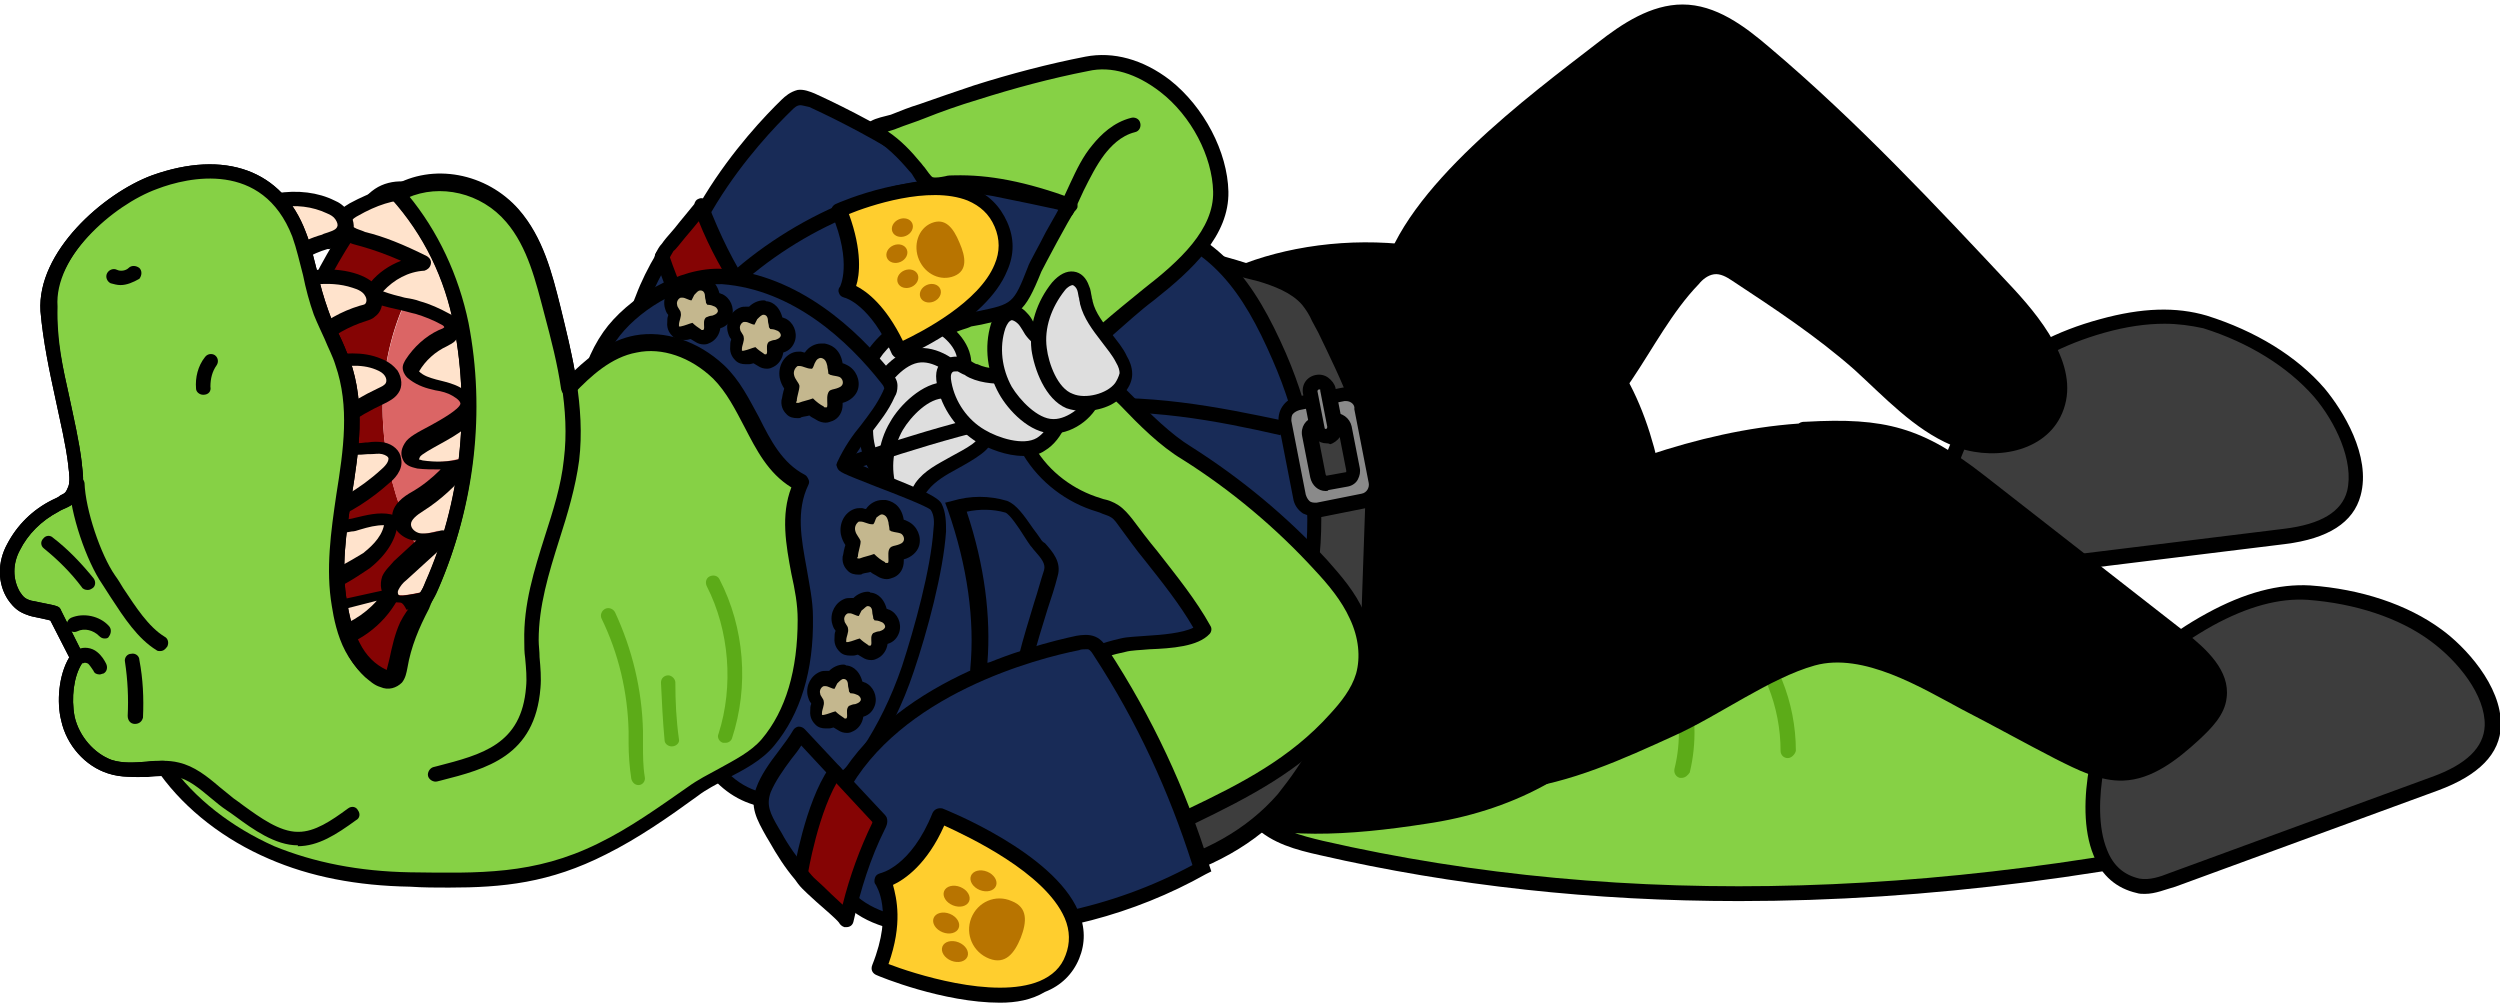 <?xml version="1.0" encoding="utf-8"?>
<!-- Generator: Adobe Illustrator 26.0.3, SVG Export Plug-In . SVG Version: 6.00 Build 0)  -->
<svg version="1.1" id="레이어_1" xmlns="http://www.w3.org/2000/svg" xmlns:xlink="http://www.w3.org/1999/xlink" x="0px"
	 y="0px" viewBox="0 0 278 112" style="enable-background:new 0 0 278 112;" xml:space="preserve">
<style type="text/css">
	.st0{fill:#86D145;}
	.st1{fill:#5CAB18;}
	.st2{fill:#3D3D3D;}
	.st3{fill:#182B57;}
	.st4{fill:#850404;}
	.st5{fill:#DEDEDE;}
	.st6{fill:#DB6565;}
	.st7{fill:#FFE3CC;}
	.st8{fill:#8A8A8A;}
	.st9{fill:#C4B78E;}
	.st10{fill:#FFCE2E;}
	.st11{fill:#B87400;}
</style>
<g>
	<g>
		<g>
			<g>
				<path class="st0" d="M267.9,82.4c0.7,0.7,1,1.5,0.9,2.5c-0.5,3.3-7.5,5.4-10,6.1c-36.5,9-75.1,11.7-111.7,3.3
					c-2.5-0.6-5-1.2-6.9-3c-1.8-1.7-2.6-4-3.3-6.4c-1.7-6-2.5-12.4-0.7-18.3c7-23.4,42-3.4,57.7,0.3c13,3.1,26,5.6,39.2,8
					c6.6,1.2,13.1,2.3,19.7,3.4c3.3,0.6,6.6,1.1,9.9,1.6C264,80.2,266.5,81,267.9,82.4z"/>
			</g>
			<g>
				<path d="M193.4,100.2c-16.2,0-31.8-1.7-46.6-5.1c-2.7-0.6-5.3-1.3-7.3-3.2c-1.9-1.8-2.8-4.3-3.6-6.7c-2.1-7.3-2.3-13.4-0.7-18.8
					c1.4-4.7,4-8,7.8-9.9c9.8-4.9,25.7,0.9,38.5,5.5c4.7,1.7,9.1,3.3,12.4,4.1c11.7,2.8,24.1,5.3,39.1,8c5.8,1.1,12.1,2.1,19.7,3.4
					c3.3,0.6,6.6,1.1,9.9,1.6c1.9,0.3,4.5,1.2,5.9,2.7c0.9,0.9,1.3,2,1.1,3.2c-0.5,4-8.3,6.2-10.7,6.8
					C236.1,97.4,214.2,100.2,193.4,100.2z M152.1,56.2c-3.1,0-6,0.5-8.4,1.7c-3.4,1.7-5.6,4.6-6.9,8.9c-1.5,5.1-1.3,10.9,0.7,17.9
					c0.6,2.2,1.5,4.5,3.1,6c1.7,1.6,4,2.2,6.5,2.8c33.6,7.7,71.1,6.6,111.4-3.3c4.5-1.1,9.1-3.2,9.4-5.4c0.1-0.7-0.1-1.3-0.7-1.9
					c0,0,0,0,0,0c-1.2-1.2-3.4-1.9-5-2.2c-3.3-0.5-6.6-1.1-9.9-1.6c-7.6-1.3-13.9-2.4-19.7-3.4c-15-2.7-27.5-5.3-39.2-8
					c-3.5-0.8-7.9-2.4-12.6-4.2C171.7,60.2,160.9,56.2,152.1,56.2z"/>
			</g>
		</g>
		<g>
			<g>
				<path class="st1" d="M198.8,84.3C198.8,84.3,198.8,84.3,198.8,84.3c-0.5,0-0.8-0.4-0.8-0.8c0-4.9-1.9-9.8-5.4-13.3
					c-0.3-0.3-0.3-0.8,0-1.2c0.3-0.3,0.8-0.3,1.2,0c3.8,3.8,5.9,9.1,5.9,14.5C199.6,83.9,199.2,84.3,198.8,84.3z"/>
			</g>
		</g>
		<g>
			<g>
				<path class="st1" d="M187,86.5c-0.1,0-0.1,0-0.2,0c-0.4-0.1-0.7-0.5-0.6-1c1.5-6-0.5-12.6-4.9-16.8c-0.3-0.3-0.3-0.8,0-1.2
					c0.3-0.3,0.8-0.3,1.2,0c4.9,4.6,7,11.8,5.4,18.4C187.7,86.2,187.4,86.5,187,86.5z"/>
			</g>
		</g>
	</g>
	<g>
		<g>
			<path class="st2" d="M222.3,42.3c3.2-3,7.3-4.9,11.5-6c3.7-1,7.7-1.6,11.4-0.4c4.7,1.5,9.5,4.1,12.7,7.8
				c2.3,2.7,4.8,7.5,3.9,11.2c-0.9,3.3-4.7,4.4-7.7,4.8c-10.3,1.3-20.6,2.6-30.9,3.8c-1.3,0.2-2.6,0.3-3.8-0.2
				C211.8,59.8,218.6,45.7,222.3,42.3z"/>
		</g>
		<g>
			<path d="M221.3,64.5c-0.8,0-1.6-0.1-2.3-0.5c-2.1-0.9-3.4-2.7-3.8-5.1c-1-6,3.7-14.6,6.5-17.2c3-2.8,7-4.9,11.8-6.2
				c4.7-1.3,8.5-1.4,11.9-0.4c5.4,1.7,10,4.5,13.1,8.1c2,2.4,5.2,7.5,4,11.9c-0.8,3-3.6,4.8-8.4,5.4l-30.9,3.8
				C222.6,64.4,222,64.5,221.3,64.5z M240.7,36c-2,0-4.2,0.3-6.7,1c-4.6,1.3-8.3,3.3-11.1,5.8l0,0c-2.6,2.4-6.9,10.5-6,15.7
				c0.3,1.9,1.2,3.2,2.8,3.9c0.9,0.4,2,0.3,3.4,0.2l30.9-3.8c4.1-0.5,6.4-1.9,7-4.2c0.8-3.3-1.3-7.7-3.7-10.5
				c-2.9-3.3-7.2-6-12.3-7.6C243.6,36.2,242.2,36,240.7,36z"/>
		</g>
	</g>
	<g>
		<g>
			<path d="M158.6,91.6c9-1.3,18-5.5,22.9-13.1c4.8-7.4,5-16.9,3.2-25.5c-0.9-4.4-2.3-8.7-4.7-12.4c-7.3-11.4-22.6-15.5-35.9-12.9
				c-6.1,1.2-12.3,3.9-16,8.9c-3.9,5.3-4.5,12.2-5,18.7c-0.4,6.1-0.9,12.2,0.1,18.2C126.4,93.4,141.3,94.3,158.6,91.6z"/>
		</g>
	</g>
	<g>
		<g>
			<g>
				<path class="st3" d="M74,39.8c0.4,4.2,3.1,8.5,7.2,9.5c3.1,0.7,6.3-0.5,9.1-2c9.4-4.9,17.3-12.6,22.2-22
					c-6.8-5.7-14.3-10.5-22.3-14.1c-0.5-0.2-0.9-0.4-1.4-0.3c-0.5,0.1-1,0.5-1.3,0.8C80.4,18.6,73.1,29.4,74,39.8z"/>
			</g>
			<g>
				<path d="M83.1,50.3c-0.7,0-1.4-0.1-2.1-0.2c-4.9-1.1-7.5-6.1-7.8-10.2l0,0c-1.1-13.3,10.2-25.4,13.7-28.8c0.4-0.4,1-0.9,1.8-1.1
					c0.7-0.1,1.4,0.2,1.9,0.4c8.1,3.7,15.7,8.5,22.5,14.3l0.5,0.4l-0.3,0.6c-5,9.5-13.1,17.4-22.6,22.3
					C88.5,49.1,85.9,50.3,83.1,50.3z M89,11.7C89,11.7,88.9,11.7,89,11.7c-0.4,0-0.7,0.3-1,0.6c-3.4,3.3-14.3,14.9-13.2,27.5l0,0
					c0.3,3.7,2.7,7.8,6.6,8.7c3,0.7,6.1-0.7,8.6-1.9c9-4.7,16.7-12.1,21.6-21.1c-6.6-5.5-13.8-10-21.6-13.6
					C89.5,11.8,89.2,11.7,89,11.7z"/>
			</g>
		</g>
		<g>
			<g>
				<path class="st2" d="M125.9,98c0.6-0.1,1.2-0.3,1.8-0.4c5.7-1.5,11-4,14.9-8.5c1.6-1.9,2.7-4,4.4-5.8c1.9-2,3.2-4.3,4-7
					c1-3.5,1.1-7.1,1.2-10.8c0.1-3.9,0.2-7.7,0.4-11.6c0.2-6.2-3.4-12.9-6.1-18.4c-0.3-0.7-0.7-1.4-1.2-2c-1.3-1.6-3.3-2.2-5.2-2.8
					c-3.7-1.2-7.4-2.3-11.3-2.3c-3.8,0-7.6,1.3-10.7,3.5c-3.1,2.3-4.6,7-5.9,10.4c-2.2,5.6-4,11.5-4.2,17.5
					c-0.1,5,0.9,10.1,2.1,14.9c0.7,2.7,1.6,5.5,2.1,8.3c0.5,2.6,0.6,5.1,1.4,7.7c0.3,0.9,0.6,1.7,1,2.5c0.5,0.8,1,1.4,1.7,2
					C119.7,98.4,122.1,98.7,125.9,98z"/>
			</g>
			<g>
				<path d="M122.9,99.1c-2.4,0-4.5-0.8-7.1-3.3c-0.8-0.8-1.4-1.5-1.8-2.2c-0.5-0.9-0.8-1.8-1.1-2.7c-0.5-1.8-0.8-3.6-1-5.3
					c-0.1-0.8-0.2-1.7-0.4-2.5c-0.4-2-0.9-4.1-1.5-6c-0.2-0.7-0.4-1.4-0.6-2.2c-1.1-4.2-2.3-9.6-2.2-15.2c0.1-5.3,1.5-10.8,4.2-17.8
					c0.2-0.4,0.4-0.9,0.5-1.4c1.3-3.4,2.8-7.3,5.7-9.4c3.2-2.3,7.2-3.6,11.2-3.7c4,0,7.8,1.2,11.5,2.4c1.8,0.6,4.1,1.3,5.6,3.1
					c0.5,0.6,0.9,1.3,1.3,2.1l0.7,1.3c2.7,5.4,5.7,11.5,5.5,17.4L153,65.5c-0.1,3.6-0.2,7.4-1.3,11c-0.8,2.8-2.2,5.2-4.1,7.3
					c-0.8,0.9-1.5,1.9-2.2,3c-0.6,0.9-1.3,1.9-2.1,2.9c-3.5,4.1-8.7,7-15.3,8.7c-0.7,0.2-1.3,0.3-1.9,0.4l0,0
					C124.9,99,123.9,99.1,122.9,99.1z M129,29.2c0,0-0.1,0-0.1,0c-3.7,0-7.3,1.2-10.2,3.3c-2.5,1.8-3.9,5.5-5.1,8.6
					c-0.2,0.5-0.4,1-0.5,1.4c-2.7,6.9-4,12.2-4.1,17.2c-0.1,5.3,1.1,10.6,2.1,14.7c0.2,0.7,0.4,1.4,0.6,2.1c0.6,2,1.1,4.1,1.5,6.2
					c0.2,0.8,0.3,1.7,0.4,2.5c0.2,1.8,0.5,3.4,1,5.1c0.2,0.8,0.5,1.6,0.9,2.3c0.4,0.6,0.8,1.2,1.5,1.8c3.2,3,5.4,3.2,8.8,2.5l0,0
					c0.6-0.1,1.2-0.3,1.8-0.4c6.4-1.6,11.1-4.3,14.5-8.2c0.7-0.9,1.4-1.8,2-2.7c0.7-1.1,1.5-2.1,2.4-3.1c1.8-2,3-4.2,3.8-6.7
					c1-3.4,1.1-7,1.2-10.6l0.4-11.6c0.2-5.5-2.8-11.4-5.3-16.6l-0.7-1.3c-0.3-0.7-0.7-1.3-1.1-1.8c-1.2-1.4-3.2-2.1-4.8-2.6
					C136.3,30.4,132.7,29.2,129,29.2z"/>
			</g>
		</g>
		<g>
			<g>
				<path class="st3" d="M101.4,21.1c3.1-0.6,6.2-0.6,9.1-0.1c5.5,1.1,11,2.2,16.5,3.6c8.3,2.1,12,7.6,15.2,15.1
					c5.6,13,5.4,27.6-2.4,39.9c-3.9,6.1-13.7,16.9-21.7,15C102,91,83.6,89.8,74.7,72c-5.6-11.1-5-25.1,1.6-34.8
					C81.4,29.6,91.5,22.9,101.4,21.1z"/>
			</g>
			<g>
				<path d="M120.1,95.6c-0.7,0-1.4-0.1-2.1-0.2c-2.2-0.5-4.4-1-6.7-1.4c-14.5-2.9-29.4-6-37.3-21.6c-5.7-11.3-5.1-25.6,1.6-35.6
					c5.3-7.9,15.9-14.7,25.7-16.5l0,0c3.3-0.6,6.5-0.6,9.4-0.1c5.5,1,11.1,2.3,16.5,3.6c8.4,2.1,12.3,7.5,15.8,15.5
					c6,13.9,5.1,28.8-2.5,40.7C137.6,84.6,128.6,95.6,120.1,95.6z M101.6,21.9c-9.4,1.7-19.5,8.2-24.6,15.8c-6.4,9.5-7,23.1-1.5,34
					c7.6,15,22.1,17.9,36.2,20.8c2.3,0.5,4.5,0.9,6.7,1.4c7.3,1.7,16.7-8.1,20.8-14.7c7.3-11.5,8.2-25.8,2.3-39.2
					c-3.3-7.6-6.9-12.7-14.7-14.6c-5.4-1.3-10.9-2.5-16.4-3.6C107.7,21.3,104.7,21.3,101.6,21.9L101.6,21.9z"/>
			</g>
		</g>
		<g id="XMLID_179_">
			<g>
				<g>
					<path class="st3" d="M75.8,44.1c1.1-1.6,2.2-3.2,3.3-4.8l0,0C76,35.9,73.7,29,73.6,28.6c-0.9,1.5-1.6,3-2.2,4.6
						c-0.8,2.1-1.5,3.5-0.5,5.3C72,40.4,74.3,42.2,75.8,44.1z"/>
				</g>
				<g>
					<path d="M79.1,39.3l-5.5-10.7C73.7,29,76,35.9,79.1,39.3z"/>
				</g>
				<g>
					<path class="st4" d="M83,33.6c0.1-0.1,0.1-0.2,0.2-0.3c0-0.2-0.1-0.4-0.2-0.6c-2.1-3.1-3.8-6.4-5-9.9c0.1,0.3-3.2,4-3.6,4.7
						c-0.2,0.4-0.4,0.7-0.7,1.1l0,0l5.5,10.7C80.4,37.4,81.7,35.5,83,33.6z"/>
				</g>
			</g>
			<g>
				<g>
					<path d="M75.8,44.9c-0.2,0-0.5-0.1-0.6-0.3c-0.5-0.7-1.2-1.4-1.9-2.1c-1.1-1.1-2.3-2.3-3-3.6c-1.1-2-0.5-3.6,0.2-5.5l0.2-0.5
						c0.6-1.6,1.4-3.2,2.3-4.7c0.2-0.4,0.7-0.5,1.1-0.3c0.4,0.2,0.5,0.7,0.3,1.1c-0.8,1.4-1.6,2.9-2.2,4.4L71.9,34
						c-0.7,1.9-1,2.8-0.3,4.1c0.6,1.1,1.7,2.2,2.8,3.3c0.4,0.4,0.9,0.9,1.3,1.4l2.7-3.9c0.3-0.4,0.8-0.5,1.1-0.2
						c0.4,0.3,0.5,0.8,0.2,1.1l-3.3,4.8C76.3,44.7,76.1,44.9,75.8,44.9C75.8,44.9,75.8,44.9,75.8,44.9z"/>
				</g>
				<g>
					<path d="M79.1,40.1c-0.2,0-0.3,0-0.5-0.1c-0.4-0.3-0.5-0.8-0.2-1.1l3.9-5.7c0,0,0,0,0,0c-1.8-2.7-3.4-5.6-4.6-8.6
						c-0.4,0.5-0.9,1.1-1.5,1.8c-0.5,0.6-1.1,1.4-1.3,1.5c-0.2,0.3-0.4,0.7-0.6,1.1c-0.2,0.4-0.7,0.5-1.1,0.3
						c-0.4-0.2-0.5-0.7-0.3-1.1c0.2-0.4,0.4-0.8,0.7-1.1c0.2-0.3,0.6-0.8,1.4-1.7c0.7-0.9,1.9-2.3,2.2-2.7c0.1-0.3,0.2-0.5,0.5-0.6
						c0.4-0.2,0.9,0.1,1,0.5c1.3,3.4,2.9,6.7,4.9,9.7c0.2,0.3,0.5,0.7,0.3,1.2c0,0.2-0.2,0.5-0.3,0.7l-3.9,5.6
						C79.6,40,79.3,40.1,79.1,40.1z"/>
				</g>
				<g>
					<path d="M79.1,40.1c-0.2,0-0.4-0.1-0.6-0.3c-3.3-3.6-5.6-10.9-5.6-11c-0.1-0.4,0.1-0.9,0.5-1c0.4-0.1,0.9,0.1,1,0.5
						c0,0.1,2.3,7.1,5.3,10.4c0.3,0.3,0.3,0.8,0,1.2C79.5,40,79.3,40.1,79.1,40.1z"/>
				</g>
				<g>
					<path d="M73.6,29.4c-0.3,0-0.6-0.2-0.7-0.5l0,0c-0.2-0.4,0-0.9,0.4-1.1c0.4-0.2,0.9,0,1.1,0.4c0.2,0.4,0,0.9-0.4,1.1
						C73.8,29.4,73.7,29.4,73.6,29.4z"/>
				</g>
				<g>
					<path d="M79.1,40.1c-0.3,0-0.6-0.2-0.7-0.5l0,0c-0.2-0.4,0-0.9,0.4-1.1c0.4-0.2,0.9,0,1.1,0.4c0.2,0.4,0,0.9-0.4,1.1
						C79.3,40.1,79.2,40.1,79.1,40.1z"/>
				</g>
			</g>
		</g>
		<g>
			<g>
				<path class="st0" d="M115.7,45c0.5-0.7,1-1.5,1.3-2.4c0.4-1.1,1.4-1.9,2.3-2.7c2.9-2.3,5.6-4.8,8.5-7.1c3.5-2.7,8.1-6.6,8-11.5
					c-0.1-7.2-7.4-15.8-14.9-14.2c-4.2,0.9-8.3,1.9-12.3,3.2c-2,0.6-4,1.3-6,2.1c-1,0.4-2,0.7-3,1.1c-0.7,0.3-2,0.4-2.5,1
					c1.9,1,3.4,2.5,4.7,4.1c0.5,0.6,1,1.7,1.8,1.9c0.7,0.3,1.9-0.1,2.7-0.1c4.4-0.1,8.7,1,12.8,2.6c-0.2-0.1-3.8,6.5-4,7.1
					c-1.9,4.9-2.2,4.6-7.2,5.6c-0.8,0.2-1.6,0.3-2.2,0.7c-0.2,0.1-0.4,0.2-0.4,0.4c0,0.1,0,0.3,0,0.4c0.3,3.6,1.2,7.1,2.8,10.4
					c0.3,0.5,0.6,1.1,1.2,1.3c0.4,0.1,0.7,0,1.1-0.1C112.5,48.1,114.4,46.8,115.7,45z"/>
			</g>
			<g>
				<path d="M109.5,49.7c-0.2,0-0.4,0-0.6-0.1c-1-0.3-1.5-1.3-1.7-1.7c-1.6-3.4-2.6-6.9-2.9-10.7c0-0.2,0-0.4,0.1-0.7
					c0.2-0.5,0.5-0.7,0.8-0.9c0.8-0.5,1.7-0.7,2.5-0.8l1.1-0.2c3.8-0.8,3.9-0.8,5.5-4.9c0.1-0.4,1.2-2.3,2-3.9
					c0.6-1.1,1.1-1.9,1.4-2.5c-4.5-1.6-8.1-2.2-11.5-2.2c-0.2,0-0.5,0-0.8,0.1c-0.7,0.1-1.5,0.2-2.2,0c-0.8-0.3-1.3-1-1.7-1.7
					c-0.1-0.2-0.3-0.4-0.4-0.5c-1.1-1.3-2.6-2.9-4.5-3.9c-0.2-0.1-0.4-0.3-0.4-0.6c0-0.3,0-0.5,0.2-0.7c0.5-0.5,1.3-0.7,2.1-0.9
					c0.3-0.1,0.5-0.1,0.7-0.2c1-0.4,2-0.8,3-1.1c2-0.7,4-1.4,6.1-2.1c4.1-1.3,8.3-2.4,12.4-3.2c3.1-0.6,6.4,0.3,9.4,2.6
					c3.8,3,6.4,8,6.5,12.4c0.1,4.9-4,8.7-8.3,12.1c-1.6,1.2-3.1,2.6-4.6,3.9c-1.3,1.1-2.5,2.2-3.9,3.2c-0.9,0.7-1.7,1.4-2.1,2.3
					c-0.3,0.9-0.8,1.8-1.4,2.6c0,0,0,0,0,0c-1.4,2-3.5,3.4-5.9,4.1C110.2,49.6,109.8,49.7,109.5,49.7z M106,37.1
					c0.3,3.6,1.2,7,2.7,10.1c0.2,0.4,0.4,0.8,0.7,0.8c0.2,0,0.4,0,0.6-0.1c2-0.6,3.8-1.8,5-3.5c0.5-0.7,0.9-1.4,1.2-2.2
					c0.5-1.3,1.6-2.2,2.5-3c1.3-1.1,2.6-2.2,3.8-3.2c1.5-1.3,3.1-2.6,4.7-3.9c4-3.1,7.8-6.6,7.7-10.8c-0.1-3.9-2.4-8.4-5.9-11.1
					c-2.6-2-5.4-2.9-8-2.3c-4.1,0.8-8.2,1.9-12.3,3.2c-2,0.6-4,1.3-6,2.1c-1,0.4-2,0.7-3,1.1c-0.2,0.1-0.6,0.2-0.9,0.3
					c0,0-0.1,0-0.1,0c1.5,1,2.7,2.3,3.6,3.4c0.2,0.2,0.3,0.4,0.5,0.6c0.3,0.4,0.7,1,0.9,1.1c0.3,0.1,0.9,0,1.4-0.1
					c0.3-0.1,0.7-0.1,1-0.1c3.9-0.1,8,0.7,13.2,2.6c0.4,0.2,0.6,0.6,0.5,1c-0.1,0.2-0.2,0.3-0.3,0.4c-0.6,0.8-3.4,6.1-3.7,6.7
					c-1.9,4.7-2.5,5-6.7,5.9l-1.1,0.2C107.4,36.6,106.6,36.7,106,37.1C106,37.1,106,37.1,106,37.1z M115.7,45L115.7,45L115.7,45z"/>
			</g>
		</g>
		<g>
			<g>
				<path class="st5" d="M97.1,39.5c-1.3,2.1-1.8,4.7-1.2,7.1c0.2,0.6,0.5,1.3,1.1,1.5c0.5,0.2,1.1-0.1,1.5-0.5
					c0.4-0.4,0.7-0.8,1-1.3c1.6-1.9,4.3-2.4,6.3-3.9c0.5-0.3,0.9-0.7,1.1-1.2c0.2-0.5,0.2-1.1,0.1-1.7c-0.4-1.8-2.5-3.7-4.4-3.8
					C100.6,35.7,98.2,37.9,97.1,39.5z"/>
			</g>
			<g>
				<path d="M97.4,49c-0.2,0-0.4,0-0.6-0.1c-0.8-0.2-1.4-1-1.7-2.1c-0.7-2.6-0.2-5.5,1.3-7.7l0,0c1.1-1.7,3.8-4.3,6.3-4.1
					c2.3,0.2,4.7,2.3,5.2,4.5c0.2,0.8,0.1,1.6-0.2,2.2c-0.3,0.7-1,1.2-1.4,1.6c-0.8,0.6-1.8,1-2.7,1.5c-1.3,0.6-2.6,1.2-3.5,2.3
					c-0.1,0.1-0.2,0.3-0.3,0.4c-0.2,0.3-0.5,0.6-0.8,0.9C98.6,48.8,98,49,97.4,49z M102.5,36.6c-1.7,0-3.8,1.9-4.7,3.3c0,0,0,0,0,0
					c-1.2,1.9-1.6,4.3-1.1,6.4c0.1,0.5,0.3,0.9,0.6,1c0.2,0.1,0.5-0.1,0.7-0.3c0.2-0.2,0.4-0.4,0.6-0.7c0.1-0.2,0.2-0.3,0.4-0.5
					c1.1-1.3,2.6-2,4-2.7c0.9-0.4,1.7-0.8,2.4-1.3c0.5-0.3,0.7-0.6,0.9-0.9c0.2-0.4,0.1-0.9,0.1-1.2c-0.3-1.5-2.2-3.1-3.7-3.2
					C102.6,36.6,102.5,36.6,102.5,36.6z M97.1,39.5L97.1,39.5L97.1,39.5z"/>
			</g>
		</g>
		<g>
			<g>
				<path class="st5" d="M97.2,43.9c-1.1,2.2-1.2,4.9-0.3,7.2c0.2,0.6,0.6,1.3,1.3,1.4c0.5,0.1,1.1-0.2,1.4-0.6
					c0.3-0.4,0.6-0.9,0.9-1.4c1.3-2.1,3.9-3,5.8-4.6c0.4-0.4,0.8-0.8,1-1.4c0.2-0.5,0.1-1.1-0.1-1.7c-0.6-1.8-3-3.3-4.9-3.2
					C100.1,39.6,98,42.1,97.2,43.9z"/>
			</g>
			<g>
				<path d="M98.4,53.2c-0.1,0-0.2,0-0.3,0c-0.8-0.1-1.5-0.8-1.9-1.9c-1-2.5-0.9-5.4,0.3-7.8c0.9-1.9,3.2-4.7,5.8-4.8
					c2.3-0.1,5,1.7,5.7,3.8c0.3,0.8,0.3,1.5,0.1,2.2c-0.2,0.8-0.8,1.4-1.2,1.7c-0.8,0.7-1.6,1.2-2.5,1.8c-1.3,0.8-2.4,1.5-3.2,2.7
					c-0.1,0.1-0.2,0.3-0.3,0.4c-0.2,0.3-0.4,0.7-0.7,1C99.7,52.9,99,53.2,98.4,53.2z M97.2,43.9l0.7,0.4c-1,2-1.1,4.4-0.2,6.5
					c0.2,0.5,0.5,0.8,0.7,0.9c0.2,0,0.4-0.1,0.7-0.4c0.2-0.2,0.3-0.5,0.5-0.8c0.1-0.2,0.2-0.4,0.3-0.5c0.9-1.4,2.3-2.3,3.7-3.2
					c0.8-0.5,1.6-1,2.3-1.6c0.4-0.4,0.7-0.7,0.7-1c0.1-0.4,0-0.9-0.1-1.2c-0.5-1.4-2.5-2.8-4.1-2.7c-1.8,0.1-3.6,2.3-4.4,3.9
					L97.2,43.9z"/>
			</g>
		</g>
		<g>
			<g>
				<path class="st5" d="M99.7,47.4c-1.2,2.1-1.5,4.8-0.8,7.1c0.2,0.6,0.5,1.3,1.2,1.5c0.5,0.1,1.1-0.1,1.5-0.5s0.6-0.9,1-1.3
					c1.5-2,4.1-2.6,6.1-4.2c0.4-0.3,0.9-0.8,1.1-1.3c0.2-0.5,0.2-1.1,0-1.7c-0.5-1.8-2.7-3.5-4.6-3.6C103,43.4,100.7,45.7,99.7,47.4
					z"/>
			</g>
			<g>
				<path d="M100.4,56.8c-0.2,0-0.3,0-0.5-0.1c-0.8-0.2-1.4-0.9-1.8-2c-0.8-2.6-0.5-5.5,0.9-7.8l0,0c1-1.8,3.6-4.4,6.1-4.4
					c2.3,0.1,4.8,2.1,5.4,4.2c0.2,0.8,0.2,1.6-0.1,2.2c-0.3,0.8-0.9,1.3-1.3,1.6c-0.8,0.6-1.7,1.1-2.6,1.6c-1.3,0.7-2.5,1.4-3.3,2.4
					c-0.1,0.1-0.2,0.3-0.3,0.4c-0.2,0.3-0.4,0.7-0.7,1C101.6,56.6,101,56.8,100.4,56.8z M100.4,47.8L100.4,47.8
					c-1.1,1.9-1.4,4.3-0.7,6.5c0.2,0.5,0.4,0.9,0.6,0.9c0.2,0,0.5-0.1,0.7-0.3c0.2-0.2,0.4-0.4,0.5-0.7c0.1-0.2,0.2-0.3,0.3-0.5
					c1-1.4,2.5-2.1,3.9-2.9c0.9-0.5,1.7-0.9,2.4-1.4c0.4-0.3,0.7-0.6,0.8-0.9c0.2-0.4,0.1-0.9,0-1.2c-0.4-1.4-2.3-2.9-3.8-3
					C103.3,44.2,101.3,46.3,100.4,47.8z"/>
			</g>
		</g>
		<g>
			<g>
				<path class="st3" d="M101,74.4c1.5-4.5,3.2-11,3.5-15.4c0.1-0.9,0.1-1.9-0.4-2.7c-0.5-1-10.5-4.3-10.4-4.7
					c1.4-3.1,3.6-4.8,5-7.8c0.1-0.3,0.2-0.5,0.2-0.8c0-0.3-0.2-0.6-0.5-0.9c-4.5-5.7-10.7-10.7-18.2-11.3
					c-4.5-0.4-10.1,3.1-12.5,6.6c-3.4,4.8-3.3,11.3-2.3,17.1c1.9,10.3,7.2,24.3,14.8,31.9c4.9,4.9,12.6,2.6,16.2-2.8
					C98.4,80.9,99.8,77.8,101,74.4z"/>
			</g>
			<g>
				<path d="M86.7,89.9c-2.7,0-5.1-1-7-2.9c-7.7-7.8-13.1-21.9-15-32.4c-1.4-7.7-0.6-13.4,2.4-17.7c2.6-3.7,8.4-7.3,13.3-7
					c8.4,0.7,14.9,6.7,18.8,11.6c0.3,0.4,0.6,0.8,0.6,1.4c0,0.5-0.1,0.9-0.3,1.2c-0.7,1.6-1.7,2.8-2.6,4c-0.8,1-1.5,2-2.2,3.2
					c0.7,0.3,2,0.8,3.1,1.3c4.9,1.9,6.5,2.7,6.9,3.4c0.5,1,0.5,2.1,0.5,3.1c-0.3,4.5-2.1,11.2-3.6,15.6l0,0
					c-1.2,3.6-2.8,6.8-4.6,9.5c-2.2,3.2-5.8,5.4-9.5,5.8C87.4,89.9,87,89.9,86.7,89.9z M79.7,31.6c-4.1,0-9,3.1-11.2,6.3
					c-2.7,3.9-3.4,9.3-2.1,16.5c1.9,10.2,7.1,24,14.5,31.5c2.3,2.3,4.9,2.6,6.7,2.4c3.2-0.3,6.4-2.2,8.3-5.1
					c1.7-2.6,3.2-5.6,4.4-9.1l0,0c1.4-4.3,3.2-10.8,3.5-15.2c0.1-0.8,0.1-1.6-0.3-2.2c-0.4-0.4-4-1.8-6.1-2.6
					c-3.8-1.5-4.1-1.6-4.3-2.1l-0.1-0.3l0.1-0.3c0.8-1.7,1.7-3,2.7-4.2c0.9-1.2,1.7-2.2,2.4-3.7c0-0.1,0.2-0.3,0.1-0.4
					c0-0.1-0.2-0.4-0.3-0.5c-3.7-4.7-9.8-10.4-17.7-11C80.1,31.6,79.9,31.6,79.7,31.6z"/>
			</g>
		</g>
		<g>
			<g id="XMLID_178_">
				<g>
					<g>
						<path class="st4" d="M47.9,21.9c1.7,1.1,1,1.7,2.2,3.3c0.3-0.3,0.8-0.3,1.2-0.1c-6.2,5.3-9.2,13.8-8.7,22
							c0.4,7.2,3.3,14,7.4,20c-2.2,3.1-4.6,6.1-7.1,9c-1.4,1.6-3,3.2-5.1,3.5c-1.1,0.2-2.3-0.2-3.1-1c-4.9-5-7.7-12-7.6-19.1
							c0-4.2,1.1-8.4,2.3-12.4c2.5-8.3,5.8-16.4,10.8-23.4c0.6-0.8,1.2-1.6,2-2.1C43.9,20.5,46.2,20.9,47.9,21.9z"/>
					</g>
					<g>
						<path class="st6" d="M42.6,47.2c-0.5-8.2,2.5-16.7,8.7-22c0.1,0,0.1,0.1,0.2,0.1c0.4,0.3,0.5,0.9,0.6,1.3
							c1.6,6.4,3,12.9,4.4,19.3c0.5,2.6,1.1,5.2,0.7,7.7c-0.4,2.4-1.5,4.6-2.8,6.7C53,62.7,51.6,65,50,67.1
							C45.9,61.2,43,54.4,42.6,47.2z"/>
					</g>
				</g>
				<g>
					<g>
						<path d="M37.2,80.5c-1.2,0-2.3-0.5-3.1-1.3c-5.1-5.2-8-12.4-7.9-19.6c0-4.4,1.2-8.7,2.4-12.7c3-9.8,6.5-17.3,10.9-23.6
							c0.6-0.8,1.3-1.7,2.2-2.3c1.8-1.2,4.4-1.1,6.7,0.3c1.3,0.8,1.5,1.5,1.7,2.2c0.1,0.3,0.2,0.5,0.3,0.8c0.4-0.1,0.9,0,1.3,0.3
							c0.1,0.1,0.2,0.1,0.3,0.2c0.5,0.5,0.7,1.2,0.9,1.7c1.6,6.1,2.9,12.4,4.2,18.5l0.2,0.9c0.5,2.6,1.1,5.3,0.7,8
							c-0.4,2.6-1.7,5-2.9,7c-1.4,2.3-2.9,4.6-4.4,6.8c-2.2,3.1-4.6,6.1-7.2,9.1c-1.5,1.6-3.2,3.4-5.6,3.7
							C37.7,80.5,37.5,80.5,37.2,80.5z M44.6,21.8c-0.7,0-1.4,0.2-2,0.6c-0.7,0.5-1.3,1.2-1.8,1.9c-4.4,6.1-7.8,13.5-10.7,23.2
							c-1.2,3.8-2.3,8-2.3,12.2c-0.1,6.8,2.6,13.6,7.4,18.5c0.6,0.6,1.5,0.9,2.4,0.8c1.8-0.3,3.3-1.7,4.6-3.2
							c2.6-2.9,4.9-5.9,7.1-8.9c1.5-2.1,3-4.4,4.3-6.7c1.1-1.9,2.3-4.1,2.7-6.4c0.4-2.4-0.2-5-0.7-7.5l-0.2-0.9
							c-1.3-6.1-2.6-12.3-4.2-18.4c-0.1-0.4-0.2-0.8-0.4-0.9c0,0,0,0,0,0c0,0-0.1,0-0.1,0c-0.2,0.2-0.4,0.3-0.6,0.3c0,0,0,0,0,0
							c-0.3,0-0.5-0.1-0.6-0.3c-0.6-0.8-0.8-1.4-1-1.8c-0.2-0.6-0.3-0.8-1-1.3C46.7,22.2,45.7,21.8,44.6,21.8z"/>
					</g>
				</g>
			</g>
			<g>
				<g>
					<path class="st7" d="M51.1,23.7c-1.2-1.8-3.5-2.7-5.7-2.7c-2.2,0-4.3,0.9-6.2,1.9c-0.5,0.3-1.1,0.7-1.2,1.2
						c-0.1,0.6,0.2,1.1,0.7,1.5c0.5,0.3,1,0.5,1.6,0.6c2.3,0.6,4.5,1.5,6.7,2.6C45,29,43,30,41.7,31.5c-0.1,0.1-0.3,0.3-0.3,0.5
						c0,0.3,0.4,0.5,0.7,0.7c1.4,0.5,2.8,0.7,4.2,1.1c1.1,0.3,2.1,0.7,3.1,1.3c0.5,0.3,1,1,0.5,1.6c-0.2,0.3-0.5,0.4-0.8,0.5
						c-1.4,0.7-2.6,1.7-3.4,3c-0.1,0.2-0.2,0.4-0.2,0.6c0,0.2,0.1,0.3,0.3,0.4c0.6,0.6,1.5,0.9,2.3,1.1c0.8,0.2,1.7,0.4,2.5,0.8
						c4.6,2.7-3.9,4.9-4.9,6.5c-0.2,0.3-0.3,0.7-0.2,1c0.2,0.4,0.6,0.5,1,0.6c1.5,0.3,3.1,0.2,4.6-0.2c-1.4,1.7-3,3.1-4.8,4.3
						c-0.8,0.5-1.8,1.2-1.8,2.2c0,0.9,0.8,1.6,1.7,1.8c0.9,0.2,1.8-0.1,2.6-0.3c-1.5,1.4-3,2.7-4.5,4.1c-0.4,0.4-0.9,0.8-1.1,1.4
						C43,65,43.1,65.7,43.6,66c0.4,0.2,0.8,0.2,1.3,0.2c1.6-0.2,3.2-0.6,4.7-1.2c1.2-0.5,2.8-0.2,3.8-1"/>
				</g>
				<g>
					<path d="M44.4,67c-0.4,0-0.8-0.1-1.2-0.3c-0.9-0.6-1-1.7-0.7-2.6c0.3-0.7,0.9-1.2,1.3-1.7l2.5-2.3c-0.1,0-0.2,0-0.3,0
						c-1.2-0.2-2.4-1.2-2.4-2.6c0-1.4,1.3-2.3,2.2-2.8C47,54,48,53.2,49,52.2c-0.9,0-1.8,0-2.6-0.1c-0.3-0.1-1.3-0.2-1.6-1
						c-0.2-0.4-0.3-1,0.2-1.8c0.4-0.7,1.4-1.2,2.9-2c1.1-0.6,3.2-1.8,3.3-2.4c0-0.2-0.2-0.5-0.9-0.9c-0.5-0.3-1.2-0.5-1.9-0.6
						l-0.4-0.1c-0.9-0.2-1.9-0.6-2.7-1.3c-0.1-0.1-0.4-0.4-0.5-0.9c-0.1-0.5,0.2-0.9,0.3-1.1c0.9-1.4,2.2-2.6,3.7-3.3
						c0.3-0.1,0.5-0.2,0.6-0.3c0-0.1-0.1-0.2-0.3-0.3c-0.9-0.5-1.9-0.9-2.9-1.2c-0.5-0.1-1.1-0.3-1.6-0.4c-0.9-0.2-1.8-0.4-2.7-0.7
						c-1-0.4-1.2-1.1-1.2-1.4c0-0.5,0.3-0.9,0.5-1c0.9-1.1,2.1-1.9,3.4-2.4c-1.6-0.7-3-1.2-4.4-1.6c-0.7-0.2-1.3-0.3-1.9-0.7
						c-0.8-0.6-1.2-1.5-1-2.3c0.2-0.9,0.9-1.4,1.6-1.8c2.4-1.3,4.6-2,6.6-2c2.6,0,5.1,1.1,6.4,3c0.3,0.4,0.2,0.9-0.2,1.1
						c-0.4,0.3-0.9,0.2-1.1-0.2c-1-1.5-2.9-2.3-5-2.3c-1.8,0-3.7,0.6-5.8,1.8c-0.2,0.1-0.7,0.4-0.8,0.7c0,0.2,0.1,0.5,0.4,0.6
						c0.3,0.2,0.8,0.3,1.2,0.5c2.1,0.5,4.3,1.4,6.9,2.7c0.3,0.2,0.5,0.5,0.4,0.9c-0.1,0.4-0.4,0.6-0.7,0.7c-1.8,0.1-3.4,1-4.6,2.3
						c0.8,0.3,1.6,0.5,2.4,0.7c0.6,0.1,1.2,0.2,1.7,0.4c1.1,0.3,2.2,0.8,3.3,1.4c0.6,0.3,1,0.9,1.1,1.5c0.1,0.5-0.1,1-0.4,1.4
						c-0.3,0.4-0.7,0.5-1,0.7c-1.3,0.6-2.4,1.6-3.1,2.8c0,0,0,0,0,0c0.5,0.5,1.2,0.7,1.9,0.9l0.4,0.1c0.8,0.2,1.6,0.4,2.3,0.8
						c1.2,0.7,1.8,1.5,1.8,2.4c0,1.6-2.1,2.8-4.1,3.9c-0.9,0.5-2,1.1-2.2,1.4c-0.1,0.2-0.1,0.3-0.1,0.3c0,0,0.1,0,0.4,0.1
						c1.4,0.2,2.9,0.2,4.3-0.2c0.3-0.1,0.7,0,0.9,0.3c0.2,0.3,0.2,0.7-0.1,1c-1.4,1.7-3.1,3.3-5,4.5c-0.8,0.5-1.4,1-1.4,1.5
						c0,0.5,0.5,0.9,1,1c0.7,0.1,1.5-0.1,2.3-0.3c0.4-0.1,0.8,0.1,0.9,0.4c0.2,0.3,0.1,0.7-0.2,1l-4.5,4.1c-0.4,0.3-0.7,0.7-0.9,1.1
						c-0.1,0.2-0.1,0.5,0.1,0.6c0.1,0.1,0.5,0,0.7,0c1.5-0.2,3.1-0.6,4.5-1.1c0.6-0.2,1.2-0.3,1.8-0.4c0.7-0.1,1.4-0.2,1.8-0.5
						c0.4-0.3,0.9-0.2,1.1,0.2c0.3,0.4,0.2,0.9-0.2,1.1c-0.8,0.6-1.8,0.7-2.6,0.8c-0.5,0.1-1,0.1-1.4,0.3c-1.6,0.6-3.2,1-4.9,1.2
						C44.8,67,44.6,67,44.4,67z"/>
				</g>
			</g>
			<g>
				<g>
					<path class="st7" d="M36.6,70.9c3-0.6,5.7-2.6,7.2-5.2c-2,0.4-3.9,0.9-5.9,1.3c-0.5,0.1-1.1,0.2-1.6,0.1
						c-0.5-0.1-1-0.6-0.9-1.1c0-0.5,0.5-0.8,0.9-1.1c1.5-1,3.2-1.7,4.7-2.8s2.7-2.7,2.8-4.5c-1.6-0.3-3.1,0.3-4.7,0.6
						c-1.5,0.3-3.3,0.4-4.6-0.6c3.2-1,6.1-2.7,8.6-5c0.6-0.5,1.2-1.2,1-1.9c-0.1-0.6-0.7-1-1.3-1.2c-0.6-0.1-1.2,0-1.8,0
						c-1.8,0.2-3.7,0-5.5-0.5c0.5-1.2,1.6-2.2,2.7-2.9c1.4-0.9,2.8-1.7,4.3-2.4c0.5-0.2,1-0.4,1.2-0.9c0.3-0.5,0.2-1.2-0.1-1.7
						c-0.3-0.5-0.9-0.8-1.4-1c-2.7-1.1-5.7-0.1-8.6,0.1c0.3-1,0.7-2,1.5-2.7c1.5-1.4,3.4-2.5,5.3-3.1c0.3-0.1,0.6-0.2,0.8-0.4
						c0.6-0.5,0.6-1.4,0.2-2c-0.4-0.6-1.1-1-1.8-1.2c-2.8-0.9-5.9-0.3-8.8,0.4c-0.1-0.4,0-0.9,0.3-1.2c1.3-1.7,3.1-3,5.2-3.5
						c0.9-0.2,1.9-0.4,2.3-1.3c0.2-0.5,0.1-1.1-0.3-1.6c-0.3-0.4-0.8-0.8-1.3-1c-1.8-0.9-4-1-6-0.7s-4,1-5.9,1.7"/>
				</g>
				<g>
					<path d="M36.6,71.7c-0.4,0-0.7-0.3-0.8-0.7c-0.1-0.4,0.2-0.9,0.6-1c2.1-0.4,4.1-1.6,5.5-3.2L38,67.8c-0.5,0.1-1.2,0.3-2,0.1
						c-1-0.2-1.6-1.1-1.5-2c0.1-0.9,0.9-1.5,1.2-1.7c0.7-0.5,1.4-0.8,2.1-1.2c0.9-0.5,1.8-1,2.6-1.5c0.6-0.5,2-1.6,2.3-3.1
						c-0.9,0-1.7,0.2-2.7,0.5c-0.3,0.1-0.6,0.2-0.9,0.2c-2.3,0.5-4,0.3-5.3-0.7c-0.2-0.2-0.3-0.5-0.3-0.8c0.1-0.3,0.3-0.5,0.6-0.6
						c3.1-1,5.9-2.6,8.3-4.8c0.7-0.6,0.8-1,0.8-1.2c0-0.2-0.3-0.4-0.7-0.5c-0.4-0.1-0.8,0-1.3,0l-0.3,0c-1.9,0.2-3.9,0-5.8-0.5
						c-0.2-0.1-0.4-0.2-0.5-0.4c-0.1-0.2-0.1-0.5,0-0.7c0.5-1.2,1.5-2.3,3-3.2c1.4-0.9,2.9-1.8,4.4-2.5c0.4-0.2,0.7-0.3,0.9-0.6
						c0.1-0.2,0.1-0.5-0.1-0.8c-0.2-0.3-0.5-0.5-1-0.7c-1.7-0.7-3.6-0.4-5.7-0.1c-0.8,0.1-1.7,0.2-2.5,0.3c-0.3,0-0.5-0.1-0.7-0.3
						c-0.2-0.2-0.2-0.5-0.2-0.7c0.3-1.3,0.9-2.3,1.7-3.1c1.6-1.5,3.6-2.6,5.6-3.2c0.3-0.1,0.5-0.1,0.6-0.2c0.2-0.2,0.2-0.6,0-0.9
						c-0.2-0.4-0.7-0.7-1.4-0.9c-2.7-0.9-5.7-0.2-8.4,0.4c-0.4,0.1-0.9-0.2-1-0.6c-0.2-0.6,0-1.3,0.4-1.9c1.4-1.9,3.4-3.2,5.6-3.8
						l0.2-0.1c0.6-0.2,1.4-0.4,1.5-0.8c0.1-0.2,0-0.5-0.2-0.8c-0.2-0.3-0.5-0.5-1-0.7c-1.5-0.7-3.4-1-5.5-0.6c-2,0.3-3.9,1-5.7,1.6
						c-0.4,0.2-0.9-0.1-1-0.5c-0.2-0.4,0.1-0.9,0.5-1c1.9-0.7,3.9-1.4,6.1-1.7c2.4-0.4,4.7-0.1,6.5,0.8c0.5,0.2,1.1,0.6,1.6,1.3
						c0.5,0.7,0.7,1.6,0.4,2.4c-0.5,1.1-1.7,1.5-2.6,1.7l-0.2,0c-1.7,0.5-3.3,1.4-4.4,2.8c2.4-0.5,5.2-0.9,7.8,0
						c1.1,0.4,1.8,0.9,2.3,1.6c0.6,0.9,0.6,2.4-0.4,3.1c-0.3,0.3-0.7,0.4-1,0.5c-1.9,0.6-3.7,1.6-5.1,2.9c-0.3,0.3-0.6,0.7-0.8,1.2
						c0.4,0,0.8-0.1,1.1-0.2c2.2-0.3,4.4-0.6,6.5,0.3c0.8,0.3,1.4,0.8,1.8,1.3c0.5,0.8,0.6,1.8,0.1,2.5c-0.4,0.6-1,0.9-1.6,1.2
						c-1.5,0.7-2.9,1.5-4.2,2.4c-0.8,0.5-1.4,1.1-1.9,1.7c1.4,0.3,2.7,0.4,4.1,0.2l0.2,0c0.6-0.1,1.2-0.1,1.8,0
						c1,0.2,1.8,0.9,1.9,1.8c0.3,1.3-0.9,2.4-1.3,2.7c-2,1.8-4.3,3.3-6.8,4.3c0.6,0,1.3,0,2-0.2c0.3-0.1,0.6-0.1,0.9-0.2
						c1.3-0.3,2.7-0.7,4.1-0.4c0.4,0.1,0.7,0.4,0.7,0.8c0,1.8-1.2,3.7-3.1,5.2c-0.9,0.6-1.8,1.2-2.7,1.7c-0.7,0.4-1.4,0.7-2,1.2
						c-0.5,0.3-0.5,0.4-0.5,0.5c0,0,0.1,0.2,0.3,0.3c0.3,0.1,0.8,0,1.2-0.1l5.9-1.3c0.3-0.1,0.6,0.1,0.8,0.3
						c0.2,0.3,0.2,0.6,0.1,0.9c-1.6,2.9-4.5,5-7.7,5.6C36.7,71.7,36.6,71.7,36.6,71.7z"/>
				</g>
			</g>
			<g>
				<g>
					<path class="st0" d="M39.1,72c-0.8-1.5-1.2-3.1-1.5-4.8C36,58.3,41.1,49.2,38,40.3c-0.7-1.9-1.7-3.7-2.4-5.5
						c-1-2.8-1.4-5.9-2.4-8.7c-2.8-7.4-9.5-8.2-16.1-5.8c-5.2,1.9-12.3,8.2-11.8,14.3c0.4,5.9,2.3,11.4,3,17.2c0.1,0.8,0.3,2,0,2.7
						c-0.5,1.4-0.7,1.1-2.1,1.9c-1.9,1.1-3.6,2.7-4.6,4.6c-0.9,1.7-1,3.7,0.1,5.4c0.5,0.8,0.9,1,1.7,1.3c0.3,0.1,2.8,0.6,2.8,0.7
						c0.8,1.5,1.5,3.1,2.3,4.6c0,0.1,0.1,0.2,0.1,0.2c0,0.1-0.1,0.2-0.1,0.3c-1.1,1.8-1.4,4.5-0.9,6.5c0.5,2.4,2.3,4.6,4.7,5.3
						c2,0.6,4,0.1,6,0.2c2.9,4.2,7.2,7.4,12,9.4c4.9,2.1,10.1,2.9,15.4,3c7.9,0.1,14,0.2,21.3-3.3c3.6-1.7,6.9-4.1,10.1-6.4
						c2.7-2,6.3-2.9,8.4-5.5c3.2-3.8,4.2-8.9,4.1-13.8c-0.1-5-2.8-10.3-0.4-15.1c-4.9-2.4-5.3-8.7-9.2-12.4
						c-2.5-2.3-5.9-3.8-9.2-3.1c-3,0.6-5.2,2.6-7.4,4.8c-0.4-2.9-1.2-5.8-1.9-8.6c-0.9-3.7-1.9-7.5-4.4-10.4
						c-3.2-3.7-8.8-4.9-13-2.4c3.6,4.1,6.1,9.2,7.1,14.6c1.9,9.7,0.7,19.9-3.3,28.9c-0.7,1.6-2,2.9-2.8,4.5
						c-0.8,1.6-1.1,3.7-1.5,5.5c0,0.2-0.1,0.3-0.2,0.4c-0.1,0.1-0.3,0-0.4,0C41,74.8,39.9,73.5,39.1,72z"/>
				</g>
				<g>
					<path d="M49.9,98.7c-1.4,0-2.8,0-4.3-0.1c-5.9-0.1-11.1-1.1-15.7-3.1c-4.9-2.1-9.2-5.4-12.1-9.4c-0.4,0-0.9,0-1.3,0.1
						C15,86.4,13.5,86.5,12,86c-2.5-0.8-4.6-3.1-5.2-5.9c-0.5-2-0.3-5,0.9-7L5.6,69c-0.3-0.1-0.9-0.2-1.3-0.3
						c-0.5-0.1-1-0.2-1.2-0.3c-0.9-0.3-1.5-0.7-2.2-1.7c-1.2-1.8-1.2-4.2-0.1-6.2c1.1-2.1,2.8-3.8,5-4.9c0.4-0.2,0.7-0.3,0.9-0.5
						c0.6-0.3,0.6-0.3,0.9-1c0.2-0.5,0.1-1.5,0-2.2l0-0.1c-0.3-2.5-0.9-4.9-1.4-7.3c-0.7-3.2-1.4-6.5-1.7-9.9
						c-0.4-6.6,7-13.1,12.4-15.1c8.1-2.9,14.5-0.6,17.1,6.3c0.6,1.5,0.9,3,1.3,4.5c0.3,1.4,0.7,2.8,1.2,4.2c0.3,0.9,0.7,1.7,1.1,2.5
						c0.5,1,0.9,2,1.3,3c1.8,5.1,1,10.2,0.2,15.2c-0.6,4.1-1.2,8-0.5,11.8c0.2,1.2,0.6,3,1.4,4.5c0.7,1.4,1.7,2.4,3,3
						c0.1-0.4,0.2-0.8,0.3-1.2c0.3-1.4,0.6-2.8,1.2-4.1c0.4-0.8,0.9-1.5,1.4-2.1c0.5-0.8,1.1-1.5,1.4-2.3c3.9-8.8,5-18.9,3.2-28.4
						c-1-5.4-3.4-10.3-7-14.3c-0.2-0.2-0.2-0.4-0.2-0.7c0-0.2,0.2-0.5,0.4-0.6c4.4-2.6,10.4-1.5,14,2.6c2.7,3.1,3.7,7.1,4.6,10.7
						c0.6,2.5,1.2,4.8,1.6,7.1c1.8-1.7,4-3.4,6.7-3.9c3.3-0.6,7,0.6,9.9,3.3c1.8,1.7,2.8,3.8,3.9,5.8c1.3,2.6,2.6,5.1,5.1,6.4
						c0.2,0.1,0.3,0.3,0.4,0.5s0.1,0.4,0,0.6c-1.4,2.9-0.8,6-0.2,9.3c0.3,1.8,0.7,3.6,0.7,5.4c0.1,6-1.4,10.8-4.3,14.3
						c-1.4,1.7-3.4,2.7-5.3,3.7c-1.1,0.6-2.3,1.2-3.2,1.9c-3.3,2.4-6.6,4.7-10.2,6.5C61.1,98.2,55.9,98.7,49.9,98.7z M18.1,84.6
						c0.3,0,0.6,0.1,0.8,0.3c2.7,3.9,6.9,7.1,11.6,9.2c4.4,1.8,9.4,2.8,15.1,2.9c7.7,0.1,13.8,0.3,20.9-3.2c3.5-1.7,6.7-4,10-6.3
						c1.1-0.8,2.3-1.4,3.4-2c1.8-1,3.6-1.9,4.8-3.3c2.7-3.2,4-7.7,4-13.3c0-1.7-0.3-3.3-0.7-5.1c-0.6-3.2-1.2-6.5,0-9.6
						c-2.6-1.6-3.9-4.2-5.2-6.7c-1-1.9-2-3.9-3.5-5.4c-2.5-2.4-5.7-3.5-8.5-2.9c-2.8,0.5-5.1,2.6-7,4.6c-0.2,0.2-0.5,0.3-0.8,0.2
						c-0.3-0.1-0.5-0.3-0.6-0.7c-0.4-2.8-1.1-5.5-1.9-8.5c-0.9-3.4-1.8-7.3-4.2-10.1c-2.8-3.3-7.4-4.3-11-2.7
						c3.3,4,5.6,8.9,6.7,14.2c1.9,9.8,0.7,20.2-3.3,29.4c-0.4,1-1,1.8-1.6,2.6c-0.5,0.6-0.9,1.3-1.2,1.9c-0.5,1.1-0.8,2.4-1.1,3.7
						c-0.1,0.6-0.2,1.1-0.4,1.6c0,0.2-0.2,0.7-0.7,0.9c-0.5,0.2-0.9,0.1-1.1,0c-1.8-0.7-3.2-2-4.2-3.9l0,0c-0.9-1.7-1.3-3.7-1.5-5
						c-0.7-4.1-0.1-8.3,0.5-12.4c0.8-5,1.5-9.8-0.1-14.4c-0.3-1-0.8-1.9-1.2-2.9c-0.4-0.9-0.8-1.7-1.2-2.7c-0.5-1.4-0.9-2.9-1.2-4.4
						c-0.4-1.5-0.7-2.9-1.2-4.3c-3.3-8.5-11.6-6.6-15-5.3c-5,1.8-11.7,7.8-11.3,13.4C6.3,37.8,7,41,7.7,44.1
						c0.5,2.4,1.1,4.9,1.4,7.4l0,0.1c0.1,0.9,0.3,2.1-0.1,3c-0.5,1.2-0.8,1.5-1.7,1.9c-0.2,0.1-0.5,0.2-0.8,0.4
						c-1.9,1-3.4,2.5-4.3,4.3c-0.8,1.5-0.8,3.2,0,4.6c0.4,0.6,0.6,0.8,1.3,1c0.1,0,0.5,0.1,1,0.2c2,0.4,2.1,0.4,2.3,0.9l2.3,4.6
						c0.1,0.1,0.2,0.3,0.2,0.6c0,0.3-0.2,0.6-0.2,0.7c-0.9,1.4-1.2,3.8-0.8,5.9c0.5,2.2,2.2,4.1,4.1,4.8c1.3,0.4,2.5,0.3,3.9,0.2
						C16.9,84.6,17.5,84.6,18.1,84.6z"/>
				</g>
			</g>
			<g>
				<g>
					<path d="M22.6,43.9c-0.4,0-0.8-0.3-0.8-0.7c-0.1-1.2,0.2-2.5,1-3.5c0.3-0.4,0.8-0.4,1.1-0.2c0.4,0.3,0.4,0.8,0.2,1.1
						c-0.5,0.7-0.7,1.5-0.7,2.4C23.5,43.5,23.2,43.9,22.6,43.9C22.7,43.9,22.7,43.9,22.6,43.9z"/>
				</g>
			</g>
			<g>
				<g>
					<path d="M13.4,31.7c-0.4,0-0.7-0.1-1.1-0.2c-0.4-0.2-0.6-0.7-0.4-1.1s0.7-0.6,1.1-0.4c0.4,0.2,1,0.1,1.3-0.2
						c0.3-0.3,0.8-0.3,1.2,0c0.3,0.3,0.3,0.8,0,1.2C14.8,31.4,14.1,31.7,13.4,31.7z"/>
				</g>
			</g>
			<g>
				<g>
					<path d="M33.1,94c-2.5,0-5-1.8-6.9-3.2c-0.4-0.3-0.7-0.5-1-0.7c-0.6-0.4-1.2-0.9-1.8-1.4c-1.2-1-2.5-2.1-3.8-2.3
						c-1-0.2-2-0.1-3.1,0C15,86.4,13.5,86.5,12,86c-2.5-0.8-4.6-3.1-5.2-5.9c-0.5-2-0.3-5,0.9-7L5.6,69c-0.3-0.1-0.9-0.2-1.3-0.3
						c-0.5-0.1-1-0.2-1.2-0.3c-0.9-0.3-1.5-0.7-2.2-1.7c-1.2-1.8-1.2-4.2-0.1-6.2c1.1-2.1,2.8-3.8,5-4.9c0.4-0.2,0.7-0.3,0.9-0.5
						c0.6-0.3,0.6-0.3,0.9-1c0.2-0.5,0.1-1.5,0-2.2l0-0.1c-0.3-2.5-0.9-4.9-1.4-7.3c-0.7-3.2-1.4-6.5-1.7-9.9
						c-0.4-6.6,7-13.1,12.4-15.1c8.1-2.9,14.5-0.6,17.1,6.3c0.6,1.5,0.9,3,1.3,4.5c0.3,1.4,0.7,2.8,1.2,4.2c0.3,0.9,0.7,1.7,1.1,2.5
						c0.5,1,0.9,2,1.3,3c1.8,5.1,1,10.2,0.2,15.2c-0.6,4.1-1.2,8-0.5,11.8c0.5,2.8,1,5.4,3,7.2c0.4,0.3,0.7,0.6,1.1,0.8
						c0.3,0.1,0.6,0.1,0.7-0.1c0.1-0.1,0.2-0.4,0.2-0.7c0.4-2.7,1.5-4.9,2.6-7.1c0.4-0.8,0.8-1.6,1.1-2.4c3.9-8.8,5-18.9,3.2-28.4
						c-1-5.4-3.4-10.3-7-14.3c-0.2-0.2-0.2-0.4-0.2-0.7c0-0.2,0.2-0.5,0.4-0.6c4.4-2.6,10.4-1.5,14,2.6c2.7,3.1,3.7,7.1,4.6,10.7
						c1.3,5.3,2.8,11.3,2.1,17.2c-0.4,3-1.3,6-2.2,8.8c-1.2,3.8-2.3,7.4-2.3,11.2c0,0.6,0.1,1.2,0.1,1.9c0.1,1.1,0.2,2.3,0.1,3.4
						c-0.6,7.6-6,9-11.1,10.3l-0.4,0.1c-0.4,0.1-0.9-0.2-1-0.6c-0.1-0.4,0.2-0.9,0.6-1l0.4-0.1c5-1.3,9.4-2.4,9.9-8.8
						c0.1-1,0-2.1-0.1-3.2c-0.1-0.7-0.1-1.3-0.1-1.9c-0.1-4.1,1.1-7.9,2.3-11.7c0.9-2.8,1.8-5.6,2.1-8.5c0.7-5.6-0.7-11.2-2.1-16.6
						c-0.9-3.4-1.8-7.3-4.2-10.1c-2.8-3.3-7.4-4.3-11-2.7c3.3,4,5.6,8.9,6.7,14.2c1.9,9.8,0.7,20.2-3.3,29.4
						c-0.4,0.8-0.8,1.6-1.1,2.4c-1.1,2.1-2,4.2-2.4,6.6c-0.1,0.5-0.2,1.1-0.6,1.6c-0.6,0.6-1.5,0.9-2.4,0.5
						c-0.7-0.2-1.2-0.7-1.7-1.1c-2.5-2.3-3-5.4-3.5-8.2c-0.7-4.1-0.1-8.3,0.5-12.4c0.8-5,1.5-9.8-0.1-14.4c-0.3-1-0.8-1.9-1.2-2.9
						c-0.4-0.9-0.8-1.7-1.2-2.7c-0.5-1.4-0.9-2.9-1.2-4.4c-0.4-1.5-0.7-2.9-1.2-4.3c-3.3-8.5-11.6-6.6-15-5.3
						c-5,1.8-11.7,7.8-11.3,13.4C6.3,37.8,7,41,7.7,44.1c0.5,2.4,1.1,4.9,1.4,7.4l0,0.1c0.1,0.9,0.3,2.1-0.1,3
						c-0.5,1.2-0.8,1.5-1.7,1.9c-0.2,0.1-0.5,0.2-0.8,0.4c-1.9,1-3.4,2.5-4.3,4.3c-0.8,1.5-0.8,3.2,0,4.6c0.4,0.6,0.6,0.8,1.3,1
						c0.1,0,0.5,0.1,1,0.2c2,0.4,2.1,0.4,2.3,0.9l2.3,4.6c0.1,0.1,0.2,0.3,0.2,0.6c0,0.3-0.2,0.6-0.2,0.7c-0.9,1.4-1.2,3.8-0.8,5.9
						c0.5,2.2,2.2,4.1,4.1,4.8c1.2,0.4,2.5,0.3,3.9,0.2c1.2-0.1,2.4-0.2,3.6,0.1c1.7,0.4,3.1,1.5,4.5,2.7c0.6,0.5,1.1,0.9,1.6,1.3
						c0.3,0.2,0.7,0.5,1.1,0.8c1.8,1.3,4,2.9,6,2.9c0,0,0.1,0,0.1,0c1.8,0,3.6-1.2,5.5-2.6c0.4-0.3,0.9-0.2,1.1,0.2
						c0.3,0.4,0.2,0.9-0.2,1.1c-2.2,1.6-4.2,2.9-6.5,2.9C33.2,94,33.1,94,33.1,94z"/>
				</g>
			</g>
			<g>
				<g>
					<path class="st1" d="M71,87.3c-0.4,0-0.7-0.3-0.8-0.7c-0.2-1.3-0.3-2.7-0.3-4c0-0.4,0-0.9,0-1.3c-0.1-4.3-1.1-8.6-3-12.5
						c-0.2-0.4,0-0.9,0.4-1.1c0.4-0.2,0.9,0,1.1,0.4c1.9,4.1,3,8.6,3.1,13.2c0,0.5,0,0.9,0,1.4c0,1.3,0,2.5,0.2,3.7
						c0.1,0.4-0.2,0.9-0.7,0.9C71.1,87.3,71,87.3,71,87.3z"/>
				</g>
			</g>
			<g>
				<g>
					<path class="st1" d="M74.7,83c-0.4,0-0.8-0.3-0.8-0.7c-0.2-2.1-0.3-4.3-0.4-6.4c0-0.5,0.4-0.8,0.8-0.8c0,0,0,0,0,0
						c0.4,0,0.8,0.4,0.8,0.8c0,2.1,0.1,4.2,0.4,6.3C75.6,82.6,75.2,83,74.7,83C74.8,83,74.7,83,74.7,83z"/>
				</g>
			</g>
			<g>
				<g>
					<path class="st1" d="M80.7,82.6c-0.1,0-0.2,0-0.3,0c-0.4-0.1-0.7-0.6-0.5-1c1.7-5.3,1.2-11.5-1.3-16.4
						c-0.2-0.4-0.1-0.9,0.3-1.1c0.4-0.2,0.9-0.1,1.1,0.3c2.8,5.4,3.3,11.9,1.4,17.7C81.3,82.4,81,82.6,80.7,82.6z"/>
				</g>
			</g>
			<g>
				<g>
					<path d="M17.8,72.4c-0.1,0-0.3,0-0.4-0.1c-2.1-1.3-3.6-3.6-5.1-5.9c-0.3-0.5-0.6-0.9-0.9-1.4c-1.8-2.6-3.6-7.9-3.7-11.2
						c0-0.4,0.3-0.8,0.8-0.9c0.4,0,0.8,0.3,0.9,0.8c0.1,3,1.8,8,3.4,10.3c0.3,0.4,0.6,0.9,0.9,1.4c1.4,2.1,2.8,4.3,4.6,5.4
						c0.4,0.2,0.5,0.7,0.3,1.1C18.3,72.3,18.1,72.4,17.8,72.4z"/>
				</g>
			</g>
		</g>
		<g>
			<g>
				<path class="st8" d="M143,47l1.6,8.2c0.2,1,1.2,1.6,2.2,1.4l5-1c1-0.2,1.6-1.2,1.4-2.2l-1.6-8.2c-0.2-1-1.2-1.6-2.2-1.4l-5,1
					C143.4,45,142.8,46,143,47z M148.5,46.7c0.5-0.1,0.9,0.3,1.1,0.8l0.9,4.6c0.1,0.5-0.2,1.1-0.7,1.1l-2.2,0.4
					c-0.5,0.1-0.9-0.3-1.1-0.8l-0.9-4.6c-0.1-0.5,0.2-1.1,0.7-1.1L148.5,46.7z"/>
			</g>
			<g>
				<path d="M146.4,57.5c-0.5,0-1-0.2-1.5-0.4c-0.6-0.4-1-1-1.1-1.7l-1.6-8.2c-0.1-0.7,0-1.4,0.4-2c0.4-0.6,1-1,1.7-1.1l5-1
					c1.4-0.3,2.8,0.6,3.1,2.1l1.6,8.2c0.3,1.4-0.7,2.8-2.1,3.1l-5,1C146.7,57.5,146.6,57.5,146.4,57.5z M149.7,44.6
					c-0.1,0-0.1,0-0.2,0l-5,1c-0.3,0.1-0.5,0.2-0.7,0.4c-0.2,0.2-0.2,0.5-0.2,0.8c0,0,0,0,0,0l1.6,8.2c0.1,0.3,0.2,0.5,0.4,0.7
					c0.2,0.2,0.5,0.2,0.8,0.2l5-1c0.6-0.1,0.9-0.7,0.8-1.2l-1.6-8.2C150.7,45,150.2,44.6,149.7,44.6z M147.4,54.6
					c-0.8,0-1.5-0.6-1.7-1.5l-0.9-4.6c-0.2-1,0.4-1.9,1.3-2.1l2.2-0.4l0,0c0.9-0.2,1.8,0.5,2,1.4l0.9,4.6c0.1,0.5,0,0.9-0.2,1.3
					c-0.2,0.4-0.6,0.7-1.1,0.8l-2.2,0.4C147.7,54.6,147.5,54.6,147.4,54.6z M148.7,47.5l-2.2,0.4c0,0,0,0.1,0,0.2l0.9,4.6
					c0,0.1,0.1,0.2,0.1,0.2l2.2-0.4c0,0,0-0.1,0-0.2l-0.9-4.6C148.8,47.6,148.7,47.5,148.7,47.5z"/>
			</g>
		</g>
		<g>
			<g>
				<path class="st8" d="M147.6,43l0.9,4.6c0.1,0.4-0.2,0.8-0.6,0.8l-0.5,0.1c-0.4,0.1-0.8-0.2-0.8-0.6l-0.9-4.6
					c-0.1-0.4,0.2-0.8,0.6-0.8l0.5-0.1C147.2,42.4,147.5,42.6,147.6,43z"/>
			</g>
			<g>
				<path d="M147.5,49.3c-0.8,0-1.6-0.6-1.8-1.4l-0.8-4.1c-0.2-1,0.4-1.9,1.4-2.1c0.5-0.1,1,0,1.4,0.3c0.4,0.3,0.7,0.7,0.8,1.1
					l0.8,4.1c0.1,0.5,0,1-0.3,1.4c-0.3,0.4-0.7,0.7-1.1,0.8C147.8,49.3,147.6,49.3,147.5,49.3z M146.7,43.3
					C146.7,43.3,146.7,43.3,146.7,43.3c-0.1,0-0.2,0.1-0.2,0.2l0.8,4.1c0,0.1,0.1,0.1,0.2,0.1c0,0,0.1-0.2,0.1-0.2l-0.8-4.1v0
					C146.9,43.4,146.8,43.3,146.7,43.3z"/>
			</g>
		</g>
		<g>
			<g>
				<path class="st3" d="M106.3,56.4c1.8-0.6,3.8-0.6,5.6,0c1,0.4,2.5,3,3.2,3.9c0.9,1.1,2.1,2,1.7,3.4c-0.9,3.1-1.9,6.2-2.7,9.4
					c-0.1,0.6-0.4,1.2-0.9,1.5c-0.4,0.2-0.9,0.1-1.3,0c-0.9-0.1-1.8-0.1-2.6,0.2c-0.1,0-0.3,0.1-0.4,0c-0.1-0.1-0.1-0.2-0.1-0.4
					C109.4,68.3,108.2,62.1,106.3,56.4z"/>
			</g>
			<g>
				<path d="M109,75.6c-0.3,0-0.6-0.1-0.8-0.3c-0.4-0.4-0.3-0.9-0.3-1c0.5-5.3-0.3-11.3-2.5-17.6l-0.3-0.8l0.8-0.2
					c2-0.6,4.1-0.6,6.1,0c1,0.4,1.8,1.5,2.9,3.1c0.3,0.4,0.6,0.8,0.8,1.1c0.1,0.2,0.3,0.4,0.5,0.5c0.8,0.9,1.9,2.1,1.4,3.7
					c-0.3,1.2-0.7,2.4-1.1,3.6c-0.6,1.9-1.2,3.9-1.7,5.8c-0.1,0.5-0.4,1.6-1.3,2c-0.6,0.3-1.1,0.2-1.6,0.1l-0.1,0
					c-0.8-0.1-1.6-0.1-2.3,0.1C109.3,75.6,109.2,75.6,109,75.6z M111,73.7c0.4,0,0.7,0,1,0.1l0.2,0c0.3,0,0.6,0.1,0.7,0
					c0.2-0.1,0.4-0.7,0.4-0.9c0.5-2,1.1-3.9,1.7-5.9c0.4-1.2,0.7-2.4,1.1-3.6c0.2-0.7-0.3-1.3-1-2.1c-0.2-0.2-0.3-0.4-0.5-0.6
					c-0.2-0.3-0.5-0.7-0.8-1.2c-0.5-0.8-1.5-2.3-2-2.5c-1.4-0.4-2.9-0.4-4.3-0.1c2,6,2.7,11.7,2.3,16.8
					C110.1,73.7,110.6,73.7,111,73.7z"/>
			</g>
		</g>
		<g>
			<g>
				<path d="M94,52.5l-0.5-1.5c8-2.7,17.3-5.6,25.3-6.5c8.6-0.9,16.9,0.8,24,2.3l-0.4,1.6c-7-1.6-15.2-3.2-23.5-2.3
					C111.2,46.9,102,49.8,94,52.5z"/>
			</g>
		</g>
		<g>
			<g>
				<g>
					<path class="st9" d="M91.7,46.1c-0.3,0-0.5-0.1-0.6-0.2c-0.4-0.2-0.7-0.4-1-0.7c-0.4,0.1-0.8,0.2-1.2,0.3c-0.1,0-0.2,0-0.3,0
						c-0.2,0-0.5-0.1-0.6-0.2c-0.2-0.2-0.4-0.4-0.3-0.9c0-0.2,0.1-0.5,0.1-0.8c0.1-0.2,0.1-0.6,0.1-0.7c0,0-0.1-0.2-0.2-0.3
						c-0.1-0.2-0.3-0.5-0.4-0.9c-0.2-0.8,0.3-1.6,1-1.9c0.2-0.1,0.3-0.1,0.5-0.1c0.3,0,0.6,0.1,0.9,0.2c0-0.1,0.1-0.2,0.1-0.3
						c0.3-0.5,0.8-0.9,1.3-0.9c0,0,0.1,0,0.2,0c0.5,0.1,1.1,0.4,1.3,1.6l0.1,0.5c0.3,0,0.6,0.1,0.9,0.3c0.7,0.3,1,1.1,0.8,1.7
						c-0.1,0.3-0.4,0.8-1.3,1c-0.2,0-0.4,0.1-0.4,0.1c0,0,0,0.2,0,0.4c0,0.1,0,0.3,0,0.4c0,0.7-0.4,1-0.6,1
						C92.1,46.1,91.9,46.1,91.7,46.1z"/>
				</g>
			</g>
			<g>
				<g>
					<path d="M91.3,39.8C91.3,39.8,91.3,39.8,91.3,39.8c0.5,0.1,0.6,0.5,0.7,0.9c0,0.2,0.1,0.5,0.1,0.7c0,0.1,0,0.2,0.1,0.2
						c0.1,0.1,0.2,0.1,0.2,0.1c0.3,0.1,0.6,0.1,0.9,0.2c0.3,0.1,0.5,0.5,0.4,0.8c-0.1,0.3-0.4,0.4-0.7,0.5c-0.3,0.1-0.6,0.1-0.8,0.3
						C91.9,43.9,92,44.5,92,45c0,0.1,0,0.3-0.1,0.3c0,0-0.1,0-0.1,0c-0.1,0-0.2,0-0.2-0.1c-0.4-0.2-0.8-0.5-1.2-0.9
						c-0.5,0.2-1.1,0.3-1.6,0.5c0,0-0.1,0-0.1,0c0,0-0.1,0-0.1,0c-0.1,0-0.1-0.1,0-0.2c0-0.5,0.3-1.2,0.3-1.7
						c-0.1-0.4-0.5-0.7-0.6-1.2c-0.1-0.4,0.1-0.8,0.4-1c0.1,0,0.1,0,0.2,0c0.4,0,0.8,0.3,1.3,0.3c0,0,0,0,0.1,0
						c0.2-0.2,0.2-0.5,0.4-0.8C90.8,40,91,39.8,91.3,39.8 M91.3,38.2c-0.7,0-1.4,0.4-1.8,1c-0.2,0-0.3-0.1-0.5-0.1
						c-0.3,0-0.5,0-0.8,0.1c-1.1,0.4-1.7,1.6-1.5,2.8c0.1,0.5,0.3,0.9,0.5,1.2c0,0,0,0,0,0c0,0.1-0.1,0.3-0.1,0.4
						c-0.1,0.3-0.1,0.6-0.2,0.9c-0.1,0.9,0.4,1.4,0.6,1.6c0.3,0.3,0.7,0.4,1.2,0.4c0.2,0,0.3,0,0.4-0.1c0.3-0.1,0.6-0.1,0.9-0.2
						c0.2,0.2,0.5,0.3,0.8,0.5c0.3,0.2,0.7,0.3,1,0.3c0.3,0,0.5-0.1,0.8-0.2c0.7-0.3,1.1-1,1.1-1.8c0-0.1,0-0.1,0-0.2
						c0.8-0.2,1.5-0.8,1.7-1.5c0.3-1-0.2-2.2-1.2-2.7c-0.2-0.1-0.4-0.2-0.5-0.2c-0.3-1.8-1.5-2.1-2-2.2
						C91.5,38.2,91.4,38.2,91.3,38.2L91.3,38.2z"/>
				</g>
			</g>
		</g>
		<g>
			<g>
				<g>
					<path class="st0" d="M121.7,41.2c3.3,3,6.6,6.9,10.2,9.2c5.5,3.5,10.5,7.7,14.9,12.4c1.5,1.7,3,3.5,4,5.6
						c1,2.1,1.4,4.5,0.7,6.7c-0.5,1.9-1.8,3.4-3.1,4.8c-4.5,5-10.1,7.9-16.2,10.8c-3.1,1.5-6.4,3.3-9.7,2.5c-1.3-0.3-3.7-0.8-4.3-2
						c-1.2-2.3-2.3-4.7-2.8-7.3s-0.2-5.4,1.2-7.6c1.7-2.7,4.9-4.1,8-4.7c2.2-0.5,7.4-0.1,9-1.8c-2.3-4.2-5.8-8-8.6-11.9
						c-0.4-0.5-0.7-1-1.3-1.3c-0.5-0.3-1.1-0.5-1.7-0.6c-3.2-0.9-6-3.1-7.7-5.9c-0.3-0.5-0.5-0.9-0.5-1.5c0-0.5,0.2-0.9,0.4-1.3
						c1.4-2.9,3.5-5.6,5.9-7.8C120.1,39.7,120.8,40.3,121.7,41.2z"/>
				</g>
				<g>
					<path d="M124.3,94.3c-0.6,0-1.2-0.1-1.8-0.2l-0.2,0c-2-0.5-4-1-4.6-2.3c-1.2-2.3-2.4-4.8-2.9-7.5c-0.6-3.1-0.1-6,1.3-8.2
						c1.6-2.5,4.5-4.2,8.5-5.1c0.8-0.2,1.8-0.2,2.9-0.3c1.7-0.1,4-0.3,5.2-0.9c-1.5-2.6-3.5-5.1-5.4-7.5c-1-1.2-1.9-2.5-2.8-3.7
						c-0.3-0.4-0.6-0.9-1-1.1c-0.3-0.2-0.8-0.3-1.2-0.5l-0.3-0.1c-3.4-1-6.4-3.3-8.2-6.3c-0.3-0.5-0.6-1.2-0.6-1.9
						c0-0.6,0.3-1.2,0.5-1.7c1.5-3,3.6-5.8,6.1-8c0,0,0,0,0,0c0,0,0,0,0,0c0.3-0.3,0.9-0.3,1.1,0.1c0.1,0.1,0.1,0.2,0.2,0.3
						c0.1,0.1,0.4,0.5,1.3,1.2l0,0c1.1,1,2.3,2.2,3.4,3.3c2.2,2.2,4.4,4.4,6.7,5.8c5.5,3.5,10.6,7.7,15.1,12.6
						c1.5,1.7,3.1,3.5,4.1,5.8c1.2,2.5,1.4,5.1,0.8,7.3c-0.6,2-1.9,3.7-3.3,5.2c-4.6,5.1-10.2,8-16.4,11l-0.9,0.4
						C129.5,93,126.9,94.3,124.3,94.3z M120.1,40.8c-2.1,2-3.9,4.4-5.1,7c-0.2,0.3-0.3,0.7-0.3,1c0,0.3,0.2,0.7,0.4,1
						c1.6,2.7,4.3,4.7,7.3,5.6l0.3,0.1c0.5,0.1,1.1,0.3,1.7,0.7c0.6,0.4,1.1,1,1.5,1.5c0.9,1.2,1.8,2.4,2.8,3.6
						c2.1,2.7,4.3,5.4,5.9,8.3c0.2,0.3,0.1,0.7-0.1,0.9c-1.3,1.4-4.2,1.6-6.7,1.7c-1,0.1-2,0.1-2.7,0.3c-2.5,0.5-5.7,1.7-7.4,4.4
						c-1.2,1.8-1.6,4.3-1.1,7c0.5,2.5,1.6,4.9,2.7,7.1c0.4,0.8,2.6,1.3,3.6,1.5l0.2,0c2.7,0.6,5.5-0.7,8.3-2.1L132,90
						c6.1-2.9,11.5-5.7,15.9-10.6c1.2-1.3,2.4-2.8,2.9-4.5c0.5-1.8,0.3-4-0.7-6.1c-0.9-2-2.4-3.8-3.9-5.4
						c-4.3-4.7-9.3-8.9-14.7-12.3c-2.5-1.5-4.8-3.8-7-6.1c-1.2-1.1-2.2-2.2-3.3-3.2l0,0C120.7,41.4,120.4,41.1,120.1,40.8z"/>
				</g>
			</g>
			<g>
				<g>
					<path class="st5" d="M109.2,48.5c-2.1-1.3-3.6-3.4-4.1-5.9c-0.1-0.6-0.2-1.4,0.3-1.9c0.4-0.4,1-0.4,1.5-0.2
						c0.5,0.2,1,0.5,1.5,0.7c2.3,1,4.9,0.3,7.4,0.7c0.6,0.1,1.1,0.2,1.6,0.6c0.4,0.4,0.7,0.9,0.8,1.5c0.5,1.8-0.7,4.4-2.3,5.4
						C114,50.5,110.9,49.6,109.2,48.5z"/>
				</g>
				<g>
					<path d="M113.8,50.7c-1.9,0-3.8-0.8-5.1-1.5l0,0c-2.3-1.4-4-3.8-4.5-6.4c-0.3-1.5,0.1-2.2,0.6-2.6c0.6-0.5,1.4-0.7,2.3-0.4
						c0.4,0.1,0.8,0.3,1.1,0.5c0.2,0.1,0.3,0.2,0.5,0.2c1.2,0.6,2.6,0.5,4.1,0.5c1,0,2,0,3,0.1c0.5,0.1,1.3,0.3,2,0.8
						c0.5,0.4,0.9,1.1,1.1,1.9c0.5,2.1-0.7,5.1-2.7,6.3C115.5,50.6,114.7,50.7,113.8,50.7z M106.3,41.3c-0.2,0-0.3,0-0.4,0.1
						c-0.2,0.2-0.2,0.6-0.1,1.1c0.4,2.2,1.8,4.2,3.7,5.3l0,0c1.5,0.9,4.3,1.8,5.8,0.9c1.3-0.8,2.3-3,1.9-4.5c-0.1-0.3-0.2-0.8-0.6-1
						c-0.2-0.2-0.6-0.3-1.2-0.4c-0.9-0.1-1.8-0.1-2.8-0.1c-1.6,0-3.3,0-4.8-0.7c-0.2-0.1-0.4-0.2-0.5-0.3c-0.3-0.1-0.6-0.3-0.8-0.4
						C106.6,41.3,106.4,41.3,106.3,41.3z"/>
				</g>
			</g>
			<g>
				<g>
					<path class="st5" d="M111.8,43.4c-1.2-2.1-1.5-4.8-0.8-7.1c0.2-0.6,0.6-1.3,1.2-1.5c0.5-0.1,1.1,0.1,1.5,0.5
						c0.4,0.4,0.6,0.9,1,1.3c1.5,2,4.1,2.7,6.1,4.2c0.4,0.3,0.9,0.8,1.1,1.3c0.2,0.5,0.2,1.1,0,1.7c-0.5,1.8-2.7,3.5-4.6,3.6
						C115,47.5,112.8,45.1,111.8,43.4z"/>
				</g>
				<g>
					<path d="M117.1,48.2c-2.6,0-5-2.6-6-4.4c-1.3-2.3-1.7-5.2-0.9-7.8c0.4-1.1,1-1.8,1.8-2c0.8-0.2,1.6,0.1,2.2,0.8
						c0.3,0.3,0.5,0.6,0.7,1c0.1,0.1,0.2,0.3,0.3,0.4c0.8,1.1,2,1.7,3.3,2.4c0.9,0.5,1.8,1,2.6,1.6c0.4,0.3,1,0.9,1.3,1.6
						c0.3,0.6,0.3,1.4,0.1,2.2C122,46.2,119.5,48.2,117.1,48.2C117.2,48.2,117.1,48.2,117.1,48.2z M112.5,35.6
						C112.4,35.6,112.4,35.6,112.5,35.6c-0.3,0.1-0.5,0.4-0.7,0.9c-0.7,2.1-0.4,4.5,0.7,6.5c0,0,0,0,0,0c0.9,1.5,2.9,3.6,4.6,3.6
						c0,0,0,0,0.1,0c1.5,0,3.5-1.5,3.9-3c0.1-0.3,0.2-0.8,0-1.2c-0.1-0.3-0.4-0.6-0.8-0.9c-0.7-0.6-1.5-1-2.4-1.4
						c-1.4-0.8-2.9-1.5-3.9-2.9c-0.1-0.2-0.2-0.3-0.3-0.5c-0.2-0.3-0.3-0.5-0.5-0.7C112.9,35.7,112.6,35.6,112.5,35.6z"/>
				</g>
			</g>
			<g>
				<g>
					<path class="st5" d="M115.6,38.8c-0.3-2.4,0.5-5,2.1-6.8c0.4-0.5,1-1,1.7-0.9c0.5,0.1,0.9,0.6,1.1,1.1c0.2,0.5,0.2,1.1,0.4,1.6
						c0.6,2.4,2.7,4.1,3.9,6.3c0.3,0.5,0.5,1,0.5,1.6c0,0.6-0.3,1.1-0.6,1.6c-1.2,1.5-3.9,2.2-5.7,1.5
						C116.9,43.8,115.8,40.8,115.6,38.8z"/>
				</g>
				<g>
					<path d="M120.5,45.7c-0.7,0-1.3-0.1-1.9-0.3c-2.4-1-3.6-4.4-3.9-6.5l0,0c-0.3-2.7,0.6-5.4,2.3-7.5c0.8-0.9,1.6-1.3,2.4-1.2
						c0.8,0.1,1.4,0.7,1.7,1.6c0.2,0.4,0.2,0.8,0.3,1.2c0,0.2,0.1,0.3,0.1,0.5c0.3,1.3,1.2,2.4,2.1,3.6c0.6,0.8,1.3,1.6,1.7,2.5
						c0.3,0.5,0.6,1.2,0.6,2c0,0.7-0.3,1.4-0.8,2C124.3,45,122.3,45.7,120.5,45.7z M116.4,38.7c0.2,1.7,1.2,4.5,2.9,5.1
						c1.4,0.6,3.8,0,4.7-1.2c0.2-0.3,0.4-0.7,0.5-1.1c0-0.3-0.1-0.7-0.4-1.2c-0.4-0.8-1-1.5-1.6-2.3c-1-1.3-2-2.6-2.4-4.2
						c0-0.2-0.1-0.4-0.1-0.6c-0.1-0.3-0.1-0.6-0.2-0.9c-0.1-0.3-0.3-0.5-0.5-0.6c-0.2,0-0.6,0.2-0.9,0.6
						C116.9,34.2,116.1,36.5,116.4,38.7L116.4,38.7z"/>
				</g>
			</g>
		</g>
		<g>
			<g>
				<g>
					<path class="st9" d="M98.5,63.6c-0.3,0-0.5-0.1-0.6-0.2c-0.3-0.2-0.7-0.4-1-0.7c-0.4,0.1-0.8,0.2-1.2,0.3c-0.1,0-0.2,0-0.3,0
						c-0.2,0-0.5-0.1-0.6-0.2c-0.2-0.1-0.4-0.4-0.3-0.9c0-0.2,0.1-0.5,0.1-0.8c0.1-0.2,0.1-0.6,0.1-0.7c0,0-0.1-0.2-0.2-0.3
						c-0.1-0.2-0.3-0.5-0.4-0.9c-0.2-0.8,0.3-1.6,1-1.9c0.2-0.1,0.3-0.1,0.5-0.1c0.3,0,0.6,0.1,0.9,0.2c0-0.1,0.1-0.2,0.1-0.3
						c0.3-0.5,0.8-0.9,1.3-0.9c0,0,0.1,0,0.2,0c0.5,0.1,1.1,0.4,1.3,1.6l0.1,0.5c0.3,0,0.6,0.1,0.9,0.2c0.7,0.3,1,1.1,0.8,1.7
						c-0.1,0.3-0.4,0.9-1.3,1c-0.2,0-0.4,0.1-0.4,0.1c0,0,0,0.2,0,0.4c0,0.1,0,0.3,0,0.4c0,0.7-0.4,1-0.6,1
						C98.9,63.5,98.7,63.6,98.5,63.6z"/>
				</g>
			</g>
			<g>
				<g>
					<path d="M98.1,57.2C98.1,57.2,98.1,57.2,98.1,57.2c0.5,0.1,0.6,0.5,0.7,0.9c0,0.2,0.1,0.5,0.1,0.7c0,0.1,0,0.2,0.1,0.2
						c0.1,0.1,0.2,0.1,0.2,0.1c0.3,0.1,0.6,0.1,0.9,0.2s0.5,0.5,0.4,0.8c-0.1,0.3-0.4,0.4-0.7,0.5c-0.3,0.1-0.6,0.1-0.8,0.3
						c-0.3,0.3-0.2,0.9-0.2,1.4c0,0.1,0,0.3-0.1,0.3c0,0-0.1,0-0.1,0c-0.1,0-0.2,0-0.2-0.1c-0.4-0.2-0.8-0.5-1.2-0.9
						c-0.5,0.2-1.1,0.3-1.6,0.5c0,0-0.1,0-0.1,0c0,0-0.1,0-0.1,0c-0.1,0-0.1-0.1,0-0.2c0-0.5,0.3-1.2,0.3-1.7
						c-0.1-0.4-0.5-0.7-0.6-1.2c-0.1-0.4,0.1-0.8,0.4-1c0.1,0,0.1,0,0.2,0c0.4,0,0.8,0.3,1.3,0.3c0,0,0,0,0.1,0
						c0.2-0.2,0.2-0.5,0.4-0.8C97.6,57.5,97.8,57.2,98.1,57.2 M98.1,55.6C98.1,55.6,98.1,55.6,98.1,55.6c-0.7,0-1.4,0.4-1.8,1
						c-0.2,0-0.3-0.1-0.5-0.1c-0.3,0-0.5,0-0.8,0.1c-1.1,0.4-1.7,1.6-1.5,2.8c0.1,0.5,0.3,0.9,0.5,1.2c0,0,0,0,0,0
						c0,0.1-0.1,0.3-0.1,0.4c-0.1,0.3-0.1,0.6-0.2,0.9c-0.1,0.9,0.4,1.4,0.6,1.6c0.3,0.3,0.7,0.4,1.2,0.4c0.2,0,0.3,0,0.4-0.1
						c0.3-0.1,0.6-0.1,0.9-0.2c0.2,0.2,0.5,0.3,0.8,0.5c0.3,0.2,0.7,0.3,1,0.3c0.3,0,0.5-0.1,0.8-0.2c0.7-0.3,1.1-1,1.1-1.8
						c0-0.1,0-0.1,0-0.2c0.8-0.2,1.5-0.8,1.7-1.5c0.3-1-0.2-2.2-1.2-2.7c-0.2-0.1-0.4-0.2-0.5-0.2c-0.3-1.8-1.5-2.1-2-2.2
						C98.3,55.6,98.2,55.6,98.1,55.6L98.1,55.6L98.1,55.6z"/>
				</g>
			</g>
		</g>
		<g>
			<g>
				<g>
					<path class="st9" d="M96.9,72.6c-0.2,0-0.4-0.1-0.6-0.2c-0.3-0.1-0.5-0.3-0.7-0.5c-0.3,0.1-0.6,0.2-0.9,0.2c-0.1,0-0.2,0-0.2,0
						c-0.2,0-0.4-0.1-0.6-0.2c-0.1-0.1-0.4-0.4-0.3-0.9c0-0.2,0.1-0.4,0.1-0.6c0-0.2,0.1-0.4,0.1-0.5c0,0-0.1-0.1-0.1-0.1
						c-0.1-0.2-0.3-0.4-0.3-0.7c-0.1-0.7,0.2-1.4,0.9-1.7c0.1-0.1,0.3-0.1,0.4-0.1c0.2,0,0.4,0.1,0.6,0.1c0,0,0,0,0-0.1
						c0.3-0.5,0.7-0.8,1.2-0.8c0,0,0.1,0,0.2,0c0.4,0,1,0.3,1.2,1.4l0.1,0.3c0.2,0,0.4,0.1,0.6,0.2c0.6,0.3,0.9,1,0.7,1.6
						c-0.1,0.3-0.4,0.8-1.2,0.9c-0.1,0-0.1,0-0.2,0c0,0.1,0,0.1,0,0.2c0,0.1,0,0.2,0,0.3c0,0.6-0.4,0.9-0.6,1
						C97.2,72.5,97,72.6,96.9,72.6z"/>
				</g>
			</g>
			<g>
				<g>
					<path d="M96.5,67.4C96.6,67.4,96.6,67.4,96.5,67.4c0.4,0,0.5,0.4,0.5,0.7c0,0.2,0.1,0.4,0.1,0.6c0,0.1,0,0.1,0.1,0.2
						c0,0.1,0.1,0.1,0.2,0.1c0.2,0,0.5,0.1,0.7,0.2c0.2,0.1,0.4,0.4,0.3,0.6c-0.1,0.2-0.3,0.3-0.6,0.4c-0.2,0-0.5,0.1-0.7,0.2
						c-0.3,0.3-0.2,0.7-0.2,1.1c0,0.1,0,0.2-0.1,0.3c0,0,0,0-0.1,0c-0.1,0-0.1,0-0.2-0.1c-0.3-0.2-0.6-0.4-0.9-0.7
						c-0.4,0.1-0.8,0.3-1.3,0.4c0,0-0.1,0-0.1,0c0,0-0.1,0-0.1,0c0,0,0-0.1,0-0.2c0-0.4,0.3-0.9,0.2-1.3c0-0.3-0.4-0.6-0.4-0.9
						c-0.1-0.3,0.1-0.7,0.4-0.8c0.1,0,0.1,0,0.2,0c0.3,0,0.7,0.3,1,0.3c0,0,0,0,0,0c0.1-0.2,0.2-0.4,0.3-0.6
						C96.2,67.6,96.3,67.4,96.5,67.4 M96.5,65.8C96.5,65.8,96.5,65.8,96.5,65.8c-0.6,0-1.2,0.3-1.6,0.7c-0.1,0-0.2,0-0.3,0
						c-0.2,0-0.5,0-0.7,0.1c-1,0.4-1.6,1.5-1.4,2.6c0.1,0.4,0.2,0.7,0.4,0.9c0,0,0,0.1,0,0.1c-0.1,0.2-0.1,0.5-0.1,0.7
						c-0.1,0.9,0.4,1.4,0.6,1.6c0.3,0.3,0.7,0.4,1.1,0.4c0.1,0,0.3,0,0.4,0c0.2,0,0.4-0.1,0.5-0.1c0.2,0.1,0.3,0.2,0.5,0.3
						c0.3,0.2,0.6,0.3,1,0.3c0.3,0,0.5-0.1,0.7-0.2c0.6-0.3,1-0.9,1.1-1.6c0.7-0.2,1.1-0.7,1.3-1.3c0.3-1-0.2-2.1-1.1-2.5
						c-0.1,0-0.2-0.1-0.3-0.1c-0.4-1.5-1.4-1.8-1.8-1.8C96.7,65.8,96.6,65.8,96.5,65.8L96.5,65.8L96.5,65.8z"/>
				</g>
			</g>
		</g>
		<g>
			<g>
				<g>
					<path class="st9" d="M94.1,80.7c-0.3,0-0.5-0.1-0.6-0.2c-0.3-0.1-0.5-0.3-0.7-0.5c-0.3,0.1-0.6,0.2-0.9,0.2c-0.1,0-0.2,0-0.3,0
						c-0.2,0-0.4-0.1-0.6-0.2c-0.1-0.1-0.4-0.4-0.3-0.9c0-0.2,0.1-0.4,0.1-0.6c0-0.2,0.1-0.4,0.1-0.5c0,0-0.1-0.1-0.1-0.1
						c-0.1-0.2-0.3-0.4-0.3-0.7c-0.1-0.7,0.2-1.5,0.9-1.7c0.1-0.1,0.3-0.1,0.4-0.1c0.2,0,0.4,0.1,0.6,0.1c0,0,0,0,0-0.1
						c0.3-0.5,0.7-0.8,1.2-0.8c0,0,0.1,0,0.2,0c0.4,0.1,1,0.3,1.2,1.4l0.1,0.3c0.2,0,0.4,0.1,0.6,0.2c0.6,0.3,0.9,1,0.7,1.6
						c-0.1,0.3-0.4,0.8-1.2,0.9c-0.1,0-0.1,0-0.2,0c0,0.1,0,0.1,0,0.2c0,0.1,0,0.2,0,0.3c0,0.6-0.4,0.9-0.6,1
						C94.5,80.6,94.3,80.7,94.1,80.7z"/>
				</g>
			</g>
			<g>
				<g>
					<path d="M93.8,75.5C93.8,75.5,93.8,75.5,93.8,75.5c0.4,0,0.5,0.4,0.5,0.7c0,0.2,0.1,0.4,0.1,0.6c0,0.1,0,0.1,0.1,0.2
						c0,0.1,0.1,0.1,0.2,0.1c0.2,0,0.5,0.1,0.7,0.2c0.2,0.1,0.4,0.4,0.3,0.6c-0.1,0.2-0.3,0.3-0.6,0.4c-0.2,0-0.5,0.1-0.7,0.2
						c-0.3,0.3-0.2,0.7-0.2,1.1c0,0.1,0,0.2-0.1,0.3c0,0,0,0-0.1,0c-0.1,0-0.1,0-0.2-0.1c-0.3-0.2-0.6-0.4-0.9-0.7
						c-0.4,0.1-0.8,0.3-1.3,0.4c0,0-0.1,0-0.1,0c0,0-0.1,0-0.1,0c0,0,0-0.1,0-0.2c0-0.4,0.3-0.9,0.2-1.3c0-0.3-0.4-0.6-0.4-0.9
						c-0.1-0.3,0.1-0.7,0.4-0.8c0.1,0,0.1,0,0.2,0c0.3,0,0.7,0.3,1,0.3c0,0,0,0,0,0c0.1-0.2,0.2-0.4,0.3-0.6
						C93.4,75.7,93.6,75.5,93.8,75.5 M93.8,73.9C93.8,73.9,93.8,73.9,93.8,73.9c-0.6,0-1.2,0.3-1.6,0.7c-0.1,0-0.2,0-0.3,0
						c-0.2,0-0.5,0-0.7,0.1c-1,0.4-1.6,1.5-1.4,2.6c0.1,0.4,0.2,0.7,0.4,0.9c0,0,0,0.1,0,0.1c-0.1,0.2-0.1,0.5-0.1,0.7
						c-0.1,0.9,0.4,1.4,0.6,1.6c0.3,0.3,0.7,0.4,1.1,0.4c0.1,0,0.3,0,0.4,0c0.2,0,0.4-0.1,0.5-0.1c0.2,0.1,0.3,0.2,0.5,0.3
						c0.3,0.2,0.6,0.3,1,0.3c0.3,0,0.5-0.1,0.7-0.2c0.6-0.3,1-0.9,1.1-1.6c0.7-0.2,1.1-0.7,1.3-1.3c0.3-1-0.2-2.1-1.1-2.5
						c-0.1,0-0.2-0.1-0.3-0.1c-0.4-1.5-1.4-1.8-1.8-1.8C94,73.9,93.8,73.9,93.8,73.9L93.8,73.9L93.8,73.9z"/>
				</g>
			</g>
		</g>
		<g>
			<g>
				<g>
					<path class="st9" d="M78.2,37.4c-0.3,0-0.5-0.1-0.6-0.2c-0.3-0.1-0.5-0.3-0.7-0.5c-0.3,0.1-0.6,0.2-0.9,0.2c-0.1,0-0.2,0-0.3,0
						c-0.2,0-0.4-0.1-0.6-0.2c-0.1-0.1-0.4-0.4-0.3-0.9c0-0.2,0.1-0.4,0.1-0.6c0-0.2,0.1-0.4,0.1-0.5c0,0-0.1-0.1-0.1-0.1
						c-0.1-0.2-0.3-0.4-0.3-0.7c-0.1-0.7,0.2-1.4,0.9-1.7c0.1-0.1,0.3-0.1,0.4-0.1c0.2,0,0.4,0.1,0.6,0.1c0,0,0,0,0-0.1
						c0.3-0.5,0.7-0.8,1.2-0.8c0,0,0.1,0,0.2,0c0.4,0,1,0.3,1.2,1.4l0.1,0.3c0.2,0,0.4,0.1,0.6,0.2c0.6,0.3,0.9,1,0.7,1.6
						c-0.1,0.3-0.4,0.8-1.2,0.9c-0.1,0-0.1,0-0.2,0c0,0.1,0,0.1,0,0.2c0,0.1,0,0.2,0,0.3c0,0.6-0.4,0.9-0.6,1
						C78.5,37.4,78.3,37.4,78.2,37.4z"/>
				</g>
			</g>
			<g>
				<g>
					<path d="M77.9,32.3C77.9,32.3,77.9,32.3,77.9,32.3c0.4,0,0.5,0.4,0.5,0.7c0,0.2,0.1,0.4,0.1,0.6c0,0.1,0,0.1,0.1,0.2
						c0,0.1,0.1,0.1,0.2,0.1c0.2,0,0.5,0.1,0.7,0.2c0.2,0.1,0.4,0.4,0.3,0.6c-0.1,0.2-0.3,0.3-0.6,0.4c-0.2,0-0.5,0.1-0.7,0.2
						c-0.3,0.3-0.2,0.7-0.2,1.1c0,0.1,0,0.2-0.1,0.3c0,0,0,0-0.1,0c-0.1,0-0.1,0-0.2-0.1c-0.3-0.2-0.6-0.4-0.9-0.7
						c-0.4,0.1-0.8,0.3-1.3,0.4c0,0-0.1,0-0.1,0c0,0-0.1,0-0.1,0c0,0,0-0.1,0-0.2c0-0.4,0.3-0.9,0.2-1.3c0-0.3-0.4-0.6-0.4-0.9
						c-0.1-0.3,0.1-0.7,0.4-0.8c0.1,0,0.1,0,0.2,0c0.3,0,0.7,0.3,1,0.3c0,0,0,0,0,0c0.1-0.2,0.2-0.4,0.3-0.6
						C77.5,32.5,77.6,32.3,77.9,32.3 M77.9,30.7C77.9,30.7,77.9,30.7,77.9,30.7c-0.6,0-1.2,0.3-1.6,0.7c-0.1,0-0.2,0-0.3,0
						c-0.2,0-0.5,0-0.7,0.1c-1,0.4-1.6,1.5-1.4,2.6c0.1,0.4,0.2,0.7,0.4,0.9c0,0,0,0.1,0,0.1c-0.1,0.2-0.1,0.5-0.1,0.7
						c-0.1,0.9,0.4,1.4,0.6,1.6c0.3,0.3,0.7,0.4,1.1,0.4c0.1,0,0.3,0,0.4,0c0.2,0,0.4-0.1,0.5-0.1c0.2,0.1,0.3,0.2,0.5,0.3
						c0.3,0.2,0.6,0.3,1,0.3c0.3,0,0.5-0.1,0.7-0.2c0.6-0.3,1-0.9,1.1-1.6c0.7-0.2,1.1-0.7,1.3-1.3c0.3-1-0.2-2.1-1.1-2.5
						c-0.1,0-0.2-0.1-0.3-0.1c-0.4-1.5-1.4-1.8-1.8-1.8C78.1,30.7,77.9,30.7,77.9,30.7L77.9,30.7L77.9,30.7z"/>
				</g>
			</g>
		</g>
		<g>
			<g>
				<g>
					<path class="st9" d="M85.3,40.2c-0.3,0-0.5-0.1-0.6-0.2c-0.3-0.1-0.5-0.3-0.7-0.5c-0.3,0.1-0.6,0.2-0.9,0.2c-0.1,0-0.2,0-0.3,0
						c-0.2,0-0.4-0.1-0.6-0.2c-0.1-0.1-0.4-0.4-0.3-0.9c0-0.2,0.1-0.4,0.1-0.6c0-0.2,0.1-0.4,0.1-0.5c0,0-0.1-0.1-0.1-0.1
						c-0.1-0.2-0.3-0.4-0.3-0.7c-0.1-0.7,0.2-1.4,0.9-1.7c0.1-0.1,0.3-0.1,0.4-0.1c0.2,0,0.4,0.1,0.6,0.1c0,0,0,0,0-0.1
						c0.3-0.5,0.7-0.8,1.2-0.8c0,0,0.1,0,0.2,0c0.4,0.1,1,0.3,1.2,1.4l0.1,0.3c0.2,0,0.4,0.1,0.6,0.2c0.6,0.3,0.9,1,0.7,1.6
						c-0.1,0.3-0.4,0.8-1.2,0.9c-0.1,0-0.1,0-0.2,0c0,0.1,0,0.1,0,0.2c0,0.1,0,0.2,0,0.3c0,0.6-0.4,0.9-0.6,1
						C85.6,40.1,85.4,40.2,85.3,40.2z"/>
				</g>
			</g>
			<g>
				<g>
					<path d="M84.9,35C84.9,35,84.9,35,84.9,35c0.4,0,0.5,0.4,0.5,0.7c0,0.2,0.1,0.4,0.1,0.6c0,0.1,0,0.1,0.1,0.2
						c0,0.1,0.1,0.1,0.2,0.1c0.2,0,0.5,0.1,0.7,0.2c0.2,0.1,0.4,0.4,0.3,0.6c-0.1,0.2-0.3,0.3-0.6,0.4c-0.2,0-0.5,0.1-0.7,0.2
						c-0.3,0.3-0.2,0.7-0.2,1.1c0,0.1,0,0.2-0.1,0.3c0,0,0,0-0.1,0c-0.1,0-0.1,0-0.2-0.1c-0.3-0.2-0.6-0.4-0.9-0.7
						c-0.4,0.1-0.8,0.3-1.3,0.4c0,0-0.1,0-0.1,0c0,0-0.1,0-0.1,0c0,0,0-0.1,0-0.2c0-0.4,0.3-0.9,0.2-1.3c0-0.3-0.4-0.6-0.4-0.9
						c-0.1-0.3,0.1-0.7,0.4-0.8c0.1,0,0.1,0,0.2,0c0.3,0,0.7,0.3,1,0.3c0,0,0,0,0,0c0.1-0.2,0.2-0.4,0.3-0.6
						C84.5,35.2,84.7,35,84.9,35 M84.9,33.4C84.9,33.4,84.9,33.4,84.9,33.4c-0.6,0-1.2,0.3-1.6,0.7c-0.1,0-0.2,0-0.3,0
						c-0.2,0-0.5,0-0.7,0.1c-1,0.4-1.6,1.5-1.4,2.6c0.1,0.4,0.2,0.7,0.4,0.9c0,0,0,0.1,0,0.1c-0.1,0.2-0.1,0.5-0.1,0.7
						c-0.1,0.9,0.4,1.4,0.6,1.6c0.3,0.3,0.7,0.4,1.1,0.4c0.1,0,0.3,0,0.4,0c0.2,0,0.4-0.1,0.5-0.1c0.2,0.1,0.3,0.2,0.5,0.3
						c0.3,0.2,0.6,0.3,1,0.3c0.3,0,0.5-0.1,0.7-0.2c0.6-0.3,1-0.9,1.1-1.6c0.7-0.2,1.1-0.7,1.3-1.3c0.3-1-0.2-2.1-1.1-2.5
						c-0.1,0-0.2-0.1-0.3-0.1c-0.4-1.5-1.4-1.8-1.8-1.8C85.1,33.4,85,33.4,84.9,33.4L84.9,33.4L84.9,33.4z"/>
				</g>
			</g>
		</g>
		<g>
			<g>
				<path d="M15,80.5C15,80.5,15,80.5,15,80.5c-0.5,0-0.8-0.4-0.8-0.9c0.1-2,0-4-0.3-6c-0.1-0.4,0.2-0.9,0.7-0.9
					c0.4-0.1,0.9,0.2,0.9,0.7c0.4,2.1,0.5,4.2,0.4,6.4C15.8,80.2,15.5,80.5,15,80.5z"/>
			</g>
		</g>
		<g>
			<g>
				<path d="M9.7,65.6c-0.2,0-0.5-0.1-0.6-0.3c-1.2-1.6-2.6-3-4.2-4.3c-0.4-0.3-0.4-0.8-0.1-1.1c0.3-0.4,0.8-0.4,1.1-0.1
					c1.7,1.3,3.2,2.9,4.5,4.5c0.3,0.4,0.2,0.9-0.1,1.1C10,65.6,9.9,65.6,9.7,65.6z"/>
			</g>
		</g>
		<g>
			<g>
				<path d="M11.1,75c-0.3,0-0.6-0.1-0.7-0.4c-0.2-0.3-0.4-0.6-0.6-0.8c-0.2-0.1-0.3-0.1-0.4-0.1c-0.4,0.2-0.9,0-1.1-0.4
					c-0.2-0.4,0-0.9,0.4-1.1c0.6-0.3,1.5-0.2,2.1,0.3c0.5,0.4,0.8,0.9,1,1.3c0.2,0.4,0.1,0.9-0.3,1.1C11.4,74.9,11.2,75,11.1,75z"/>
			</g>
		</g>
		<g>
			<g>
				<path d="M11.6,71c-0.2,0-0.4-0.1-0.6-0.3c-0.6-0.6-1.6-0.9-2.4-0.5c-0.4,0.2-0.9,0-1.1-0.4c-0.2-0.4,0-0.9,0.4-1.1
					c1.4-0.6,3.2-0.2,4.2,0.9c0.3,0.3,0.3,0.8,0,1.2C12,71,11.8,71,11.6,71z"/>
			</g>
		</g>
		<g>
			<g>
				<g>
					<path class="st10" d="M93.3,23.4c2.6,6.1,0.9,8.9,0.9,8.9S97.4,33,100,39c0,0,14.7-6.1,11.3-14.1C107.9,17,93.3,23.4,93.3,23.4
						z"/>
				</g>
				<g>
					<path d="M100,39.9c-0.3,0-0.6-0.2-0.8-0.5c-2.4-5.5-5.2-6.3-5.3-6.3c-0.3-0.1-0.5-0.2-0.6-0.5c-0.1-0.2-0.1-0.5,0.1-0.7
						c0,0,1.4-2.6-0.9-8.1c-0.2-0.4,0-0.9,0.4-1.1c0.4-0.2,9.4-4.1,15.2-1.8c1.8,0.7,3.1,2,3.9,3.8c0.8,1.8,0.8,3.6,0,5.4
						c-2.3,5.7-11.4,9.6-11.8,9.7C100.2,39.8,100.1,39.9,100,39.9z M95.2,31.8c1.2,0.6,3.3,2.2,5.2,6.1c2.1-1,8.5-4.3,10.2-8.5
						c0.6-1.4,0.6-2.8,0-4.2c-0.6-1.4-1.6-2.3-3-2.9c-4.3-1.7-11,0.6-13.2,1.5C95.9,27.9,95.6,30.6,95.2,31.8z"/>
				</g>
			</g>
			<g>
				<g>
					<g>
						<path class="st11" d="M103.6,24.8c1.5-0.6,2.4,0.5,3.1,2.2c0.7,1.6,0.9,3.1-0.6,3.7c-1.5,0.6-3.2-0.2-3.9-1.8
							S102.1,25.4,103.6,24.8z"/>
					</g>
				</g>
				<g>
					<g>
						<g>
							
								<ellipse transform="matrix(0.919 -0.393 0.393 0.919 -4.472 43.322)" class="st11" cx="103.5" cy="32.6" rx="1.2" ry="1"/>
						</g>
					</g>
					<g>
						<g>
							
								<ellipse transform="matrix(0.919 -0.393 0.393 0.919 -1.867 41.517)" class="st11" cx="100.4" cy="25.3" rx="1.2" ry="1"/>
						</g>
					</g>
				</g>
				<g>
					<g>
						<g>
							<ellipse transform="matrix(0.919 -0.393 0.393 0.919 -4.055 42.199)" class="st11" cx="101" cy="31" rx="1.2" ry="1"/>
						</g>
					</g>
					<g>
						<g>
							
								<ellipse transform="matrix(0.919 -0.393 0.393 0.919 -3.066 41.513)" class="st11" cx="99.8" cy="28.2" rx="1.2" ry="1"/>
						</g>
					</g>
				</g>
			</g>
		</g>
		<g>
			<g>
				<path class="st3" d="M93.3,88c-2,3.8-2,8.8,1,11.8c2.2,2.3,5.6,3,8.7,3.2c10.5,1,21.4-1.4,30.6-6.6c-2.6-8.4-6.4-16.5-11.2-23.9
					c-0.3-0.4-0.6-0.9-1-1.1c-0.5-0.2-1.1-0.1-1.6,0C110.1,73.5,98.2,78.7,93.3,88z"/>
			</g>
			<g>
				<path d="M107.7,104.1c-1.6,0-3.2-0.1-4.7-0.2c-3-0.3-6.7-0.9-9.2-3.5c-3.5-3.6-3-9.1-1.1-12.8c6.2-11.8,22.3-15.9,27-16.9
					c0.6-0.1,1.4-0.2,2.1,0.1c0.7,0.3,1.1,0.9,1.4,1.4c4.9,7.5,8.7,15.6,11.3,24.1l0.2,0.6l-0.6,0.3
					C126.1,101.7,116.9,104.1,107.7,104.1z M120.7,72.2c-0.2,0-0.5,0-0.7,0.1c-4.6,0.9-20,4.9-25.9,16.1l0,0c-1.7,3.3-2,8,0.8,10.9
					c2.2,2.2,5.5,2.8,8.2,3c10.1,0.9,20.6-1.3,29.5-6.1C130,88,126.4,80.2,121.7,73c-0.2-0.3-0.4-0.7-0.7-0.8
					C121,72.2,120.8,72.2,120.7,72.2z"/>
			</g>
		</g>
		<g id="XMLID_177_">
			<g>
				<g>
					<path class="st3" d="M89,81.6c1.3,1.4,2.6,2.8,3.9,4.2C90.3,89.7,89,97.2,89,97.2c-1.1-1.3-2-2.7-2.8-4.2
						c-1.1-1.9-2-3.2-1.3-5.2C85.8,85.7,87.8,83.6,89,81.6z"/>
				</g>
				<g>
					<path d="M92.9,85.8L89,97.2C89,97.2,90.3,89.7,92.9,85.8z"/>
				</g>
				<g>
					<path class="st4" d="M97.6,90.9c0.1,0.1,0.2,0.2,0.2,0.3c0.1,0.2,0,0.4-0.1,0.6c-1.6,3.3-2.8,6.9-3.6,10.5
						c0.1-0.3-3.8-3.5-4.3-4.1c-0.3-0.3-0.5-0.7-0.8-1l3.9-11.4C94.5,87.5,96,89.2,97.6,90.9z"/>
				</g>
			</g>
			<g>
				<g>
					<path d="M94.1,103.1c-0.1,0-0.1,0-0.2,0c-0.3-0.1-0.5-0.3-0.6-0.5c-0.3-0.4-1.7-1.6-2.5-2.3c-0.9-0.8-1.4-1.3-1.6-1.5
						c-0.3-0.3-0.6-0.7-0.8-1l0.6-0.5l-0.6,0.5c-1.1-1.3-2-2.7-2.9-4.3L85.2,93c-1-1.8-1.9-3.3-1.1-5.4c0.5-1.4,1.5-2.8,2.5-4.1
						c0.6-0.8,1.2-1.6,1.6-2.3c0.1-0.2,0.4-0.4,0.6-0.4c0.3,0,0.5,0.1,0.7,0.3l8.7,9.3c0.1,0.1,0.3,0.3,0.4,0.5
						c0.2,0.6-0.1,1.1-0.2,1.3c-1.6,3.2-2.7,6.7-3.5,10.3v0v0C94.8,102.9,94.5,103.1,94.1,103.1z M89.1,82.9c-0.3,0.5-0.7,1-1.1,1.5
						c-0.9,1.2-1.8,2.5-2.3,3.7c-0.5,1.4-0.1,2.3,0.9,4l0.3,0.5c0.8,1.5,1.8,2.8,2.8,4.1c0,0,0,0,0,0l0,0c0.3,0.3,0.5,0.6,0.8,0.9
						c0.2,0.2,0.9,0.8,1.5,1.4c0.7,0.7,1.3,1.2,1.7,1.6c0.8-3.2,1.9-6.2,3.3-9.1c0,0,0,0,0-0.1L89.1,82.9z"/>
				</g>
				<g>
					<path d="M89,98c0,0-0.1,0-0.1,0c-0.4-0.1-0.7-0.5-0.7-0.9c0.1-0.3,1.3-7.8,4-11.7c0.3-0.4,0.8-0.5,1.1-0.2
						c0.4,0.3,0.5,0.8,0.2,1.1c-2.5,3.7-3.7,11-3.7,11.1C89.8,97.8,89.4,98,89,98z"/>
				</g>
			</g>
		</g>
		<g>
			<g>
				<path d="M118.6,24.2c-0.1,0-0.2,0-0.4-0.1c-0.4-0.2-0.6-0.7-0.4-1.1l1.2-2.6c0.7-1.5,1.4-3,2.5-4.3c0.9-1.1,2.3-2.5,4.3-3
					c0.4-0.1,0.9,0.1,1,0.6c0.1,0.4-0.1,0.9-0.6,1c-1.6,0.4-2.7,1.6-3.4,2.5c-0.9,1.2-1.6,2.6-2.3,4l-1.2,2.6
					C119.2,24,118.9,24.2,118.6,24.2z"/>
			</g>
		</g>
	</g>
	<g>
		<g>
			<g>
				<path class="st10" d="M104.5,90.8C101.8,97.4,98,98,98,98s2.3,3.1-0.3,9.6c0,0,18.1,7.4,21.5-1.1S104.5,90.8,104.5,90.8z"/>
			</g>
			<g>
				<path d="M111.2,111.5c-6.3,0-13.4-2.9-13.8-3.1c-0.4-0.2-0.6-0.6-0.4-1.1c2.4-6,0.4-8.8,0.4-8.9c-0.2-0.2-0.2-0.5-0.1-0.8
					c0.1-0.3,0.3-0.4,0.6-0.5c0,0,3.4-0.7,5.8-6.7c0.2-0.4,0.6-0.6,1.1-0.5c0.5,0.2,12.3,4.9,15.1,11.4c0.8,1.8,0.8,3.6,0.1,5.3
					c-0.7,1.7-2,3-3.8,3.7C114.7,111.2,113,111.5,111.2,111.5z M98.8,107.2c2.6,1,11.7,4,16.8,1.9c1.4-0.6,2.4-1.5,2.9-2.9
					c0.5-1.3,0.5-2.7-0.1-4.1c-2.2-5.1-10.8-9.1-13.4-10.3c-1.9,4.3-4.4,6-5.7,6.6C99.7,99.9,100.4,102.7,98.8,107.2z"/>
			</g>
		</g>
		<g>
			<g>
				<g>
					<path class="st11" d="M112.5,100.2c1.8,0.7,1.7,2.3,1,4.1c-0.7,1.7-1.7,3-3.5,2.3c-1.8-0.7-2.7-2.7-2-4.5
						C108.7,100.3,110.7,99.4,112.5,100.2z"/>
				</g>
			</g>
			<g>
				<g>
					<g>
						
							<ellipse transform="matrix(0.374 -0.928 0.928 0.374 -31.673 164.703)" class="st11" cx="106.1" cy="105.8" rx="1.1" ry="1.5"/>
					</g>
				</g>
				<g>
					<g>
						
							<ellipse transform="matrix(0.374 -0.928 0.928 0.374 -22.459 162.729)" class="st11" cx="109.3" cy="98" rx="1.1" ry="1.5"/>
					</g>
				</g>
			</g>
			<g>
				<g>
					<g>
						
							<ellipse transform="matrix(0.374 -0.928 0.928 0.374 -29.306 161.801)" class="st11" cx="105.1" cy="102.6" rx="1.1" ry="1.5"/>
					</g>
				</g>
				<g>
					<g>
						
							<ellipse transform="matrix(0.374 -0.928 0.928 0.374 -25.808 161.051)" class="st11" cx="106.3" cy="99.6" rx="1.1" ry="1.5"/>
					</g>
				</g>
			</g>
		</g>
	</g>
	<g>
		<g>
			<path d="M177.6,4.8c2.8-2.2,6-4.3,9.5-4.3c3.7,0,6.9,2.4,9.7,4.8c9.7,8.2,18.4,17.5,27.1,26.8c3.7,4,7.7,9.4,5.2,14.3
				c-2.1,4.1-7.9,4.9-12.1,3.1c-4.2-1.8-7.4-5.3-10.8-8.4c-4.2-3.7-8.9-6.8-13.6-9.9c-0.6-0.4-1.3-0.8-2-0.7
				c-0.7,0.1-1.3,0.6-1.7,1.1c-5.9,6.1-8.5,16.3-16.7,18.4c-9.8,2.6-20.9-9.8-18.5-19.3C156.1,20.9,170.1,10.6,177.6,4.8z"/>
		</g>
	</g>
	<g>
		<g>
			<path class="st2" d="M235.9,77.3c2.4-3.6,6-6.4,9.8-8.5c3.4-1.9,7.2-3.3,11-3c4.9,0.4,10.2,1.8,14.2,4.8c2.9,2.1,6.4,6.2,6.3,10
				c-0.1,3.4-3.5,5.4-6.4,6.4c-9.7,3.6-19.5,7.2-29.2,10.7c-1.2,0.4-2.5,0.9-3.8,0.6C229.6,96.8,233.1,81.5,235.9,77.3z"/>
		</g>
		<g>
			<path d="M238.5,99.4c-0.3,0-0.6,0-0.9-0.1c-2.2-0.5-3.9-1.9-4.8-4.2c-2.3-5.6,0.3-15,2.5-18.2l0,0c2.3-3.4,5.7-6.3,10.1-8.7
				c4.2-2.3,8-3.3,11.5-3.1c5.6,0.4,10.8,2.1,14.6,4.9c2.5,1.8,6.7,6.2,6.6,10.7c-0.1,3.1-2.4,5.5-7,7.2l-29.2,10.7
				C240.8,98.9,239.7,99.4,238.5,99.4z M236.6,77.8c-2,3-4.3,11.8-2.3,16.7c0.7,1.8,1.9,2.8,3.6,3.2c1.1,0.2,2.3-0.2,3.3-0.6
				l29.2-10.7c3.9-1.4,5.8-3.3,5.9-5.7c0.1-3.4-3-7.2-6-9.4c-3.5-2.6-8.4-4.2-13.7-4.6c-3.1-0.2-6.6,0.7-10.6,2.9
				C241.9,71.9,238.7,74.6,236.6,77.8L236.6,77.8z"/>
		</g>
	</g>
	<g>
		<g>
			<path d="M200.8,46.9c8.8-0.5,13,0.6,19.9,6c7.4,5.8,14.9,11.6,22.3,17.4c2.4,1.9,5,4.3,4.6,7.3c-0.2,1.9-1.7,3.4-3.1,4.7
				c-2.4,2.2-5.2,4.4-8.4,4.5c-2.6,0.1-5.1-1.2-7.5-2.4c-3.5-1.8-6.9-3.7-10.4-5.5c-4.5-2.4-11-6.4-16.4-4.9
				c-5,1.4-10.7,5.6-15.6,7.8c-5.7,2.6-11.6,5.3-17.8,6c-4.6,0.5-10-0.5-12.1-4.6c-0.8-1.6-1-3.5-1.1-5.3c-0.3-4.5-0.4-9.4,2-13.2
				c2.3-3.7,6.5-5.7,10.4-7.6c9.9-4.7,21-9.2,32.4-10C200.3,46.9,200.5,46.9,200.8,46.9z"/>
		</g>
	</g>
</g>
</svg>
